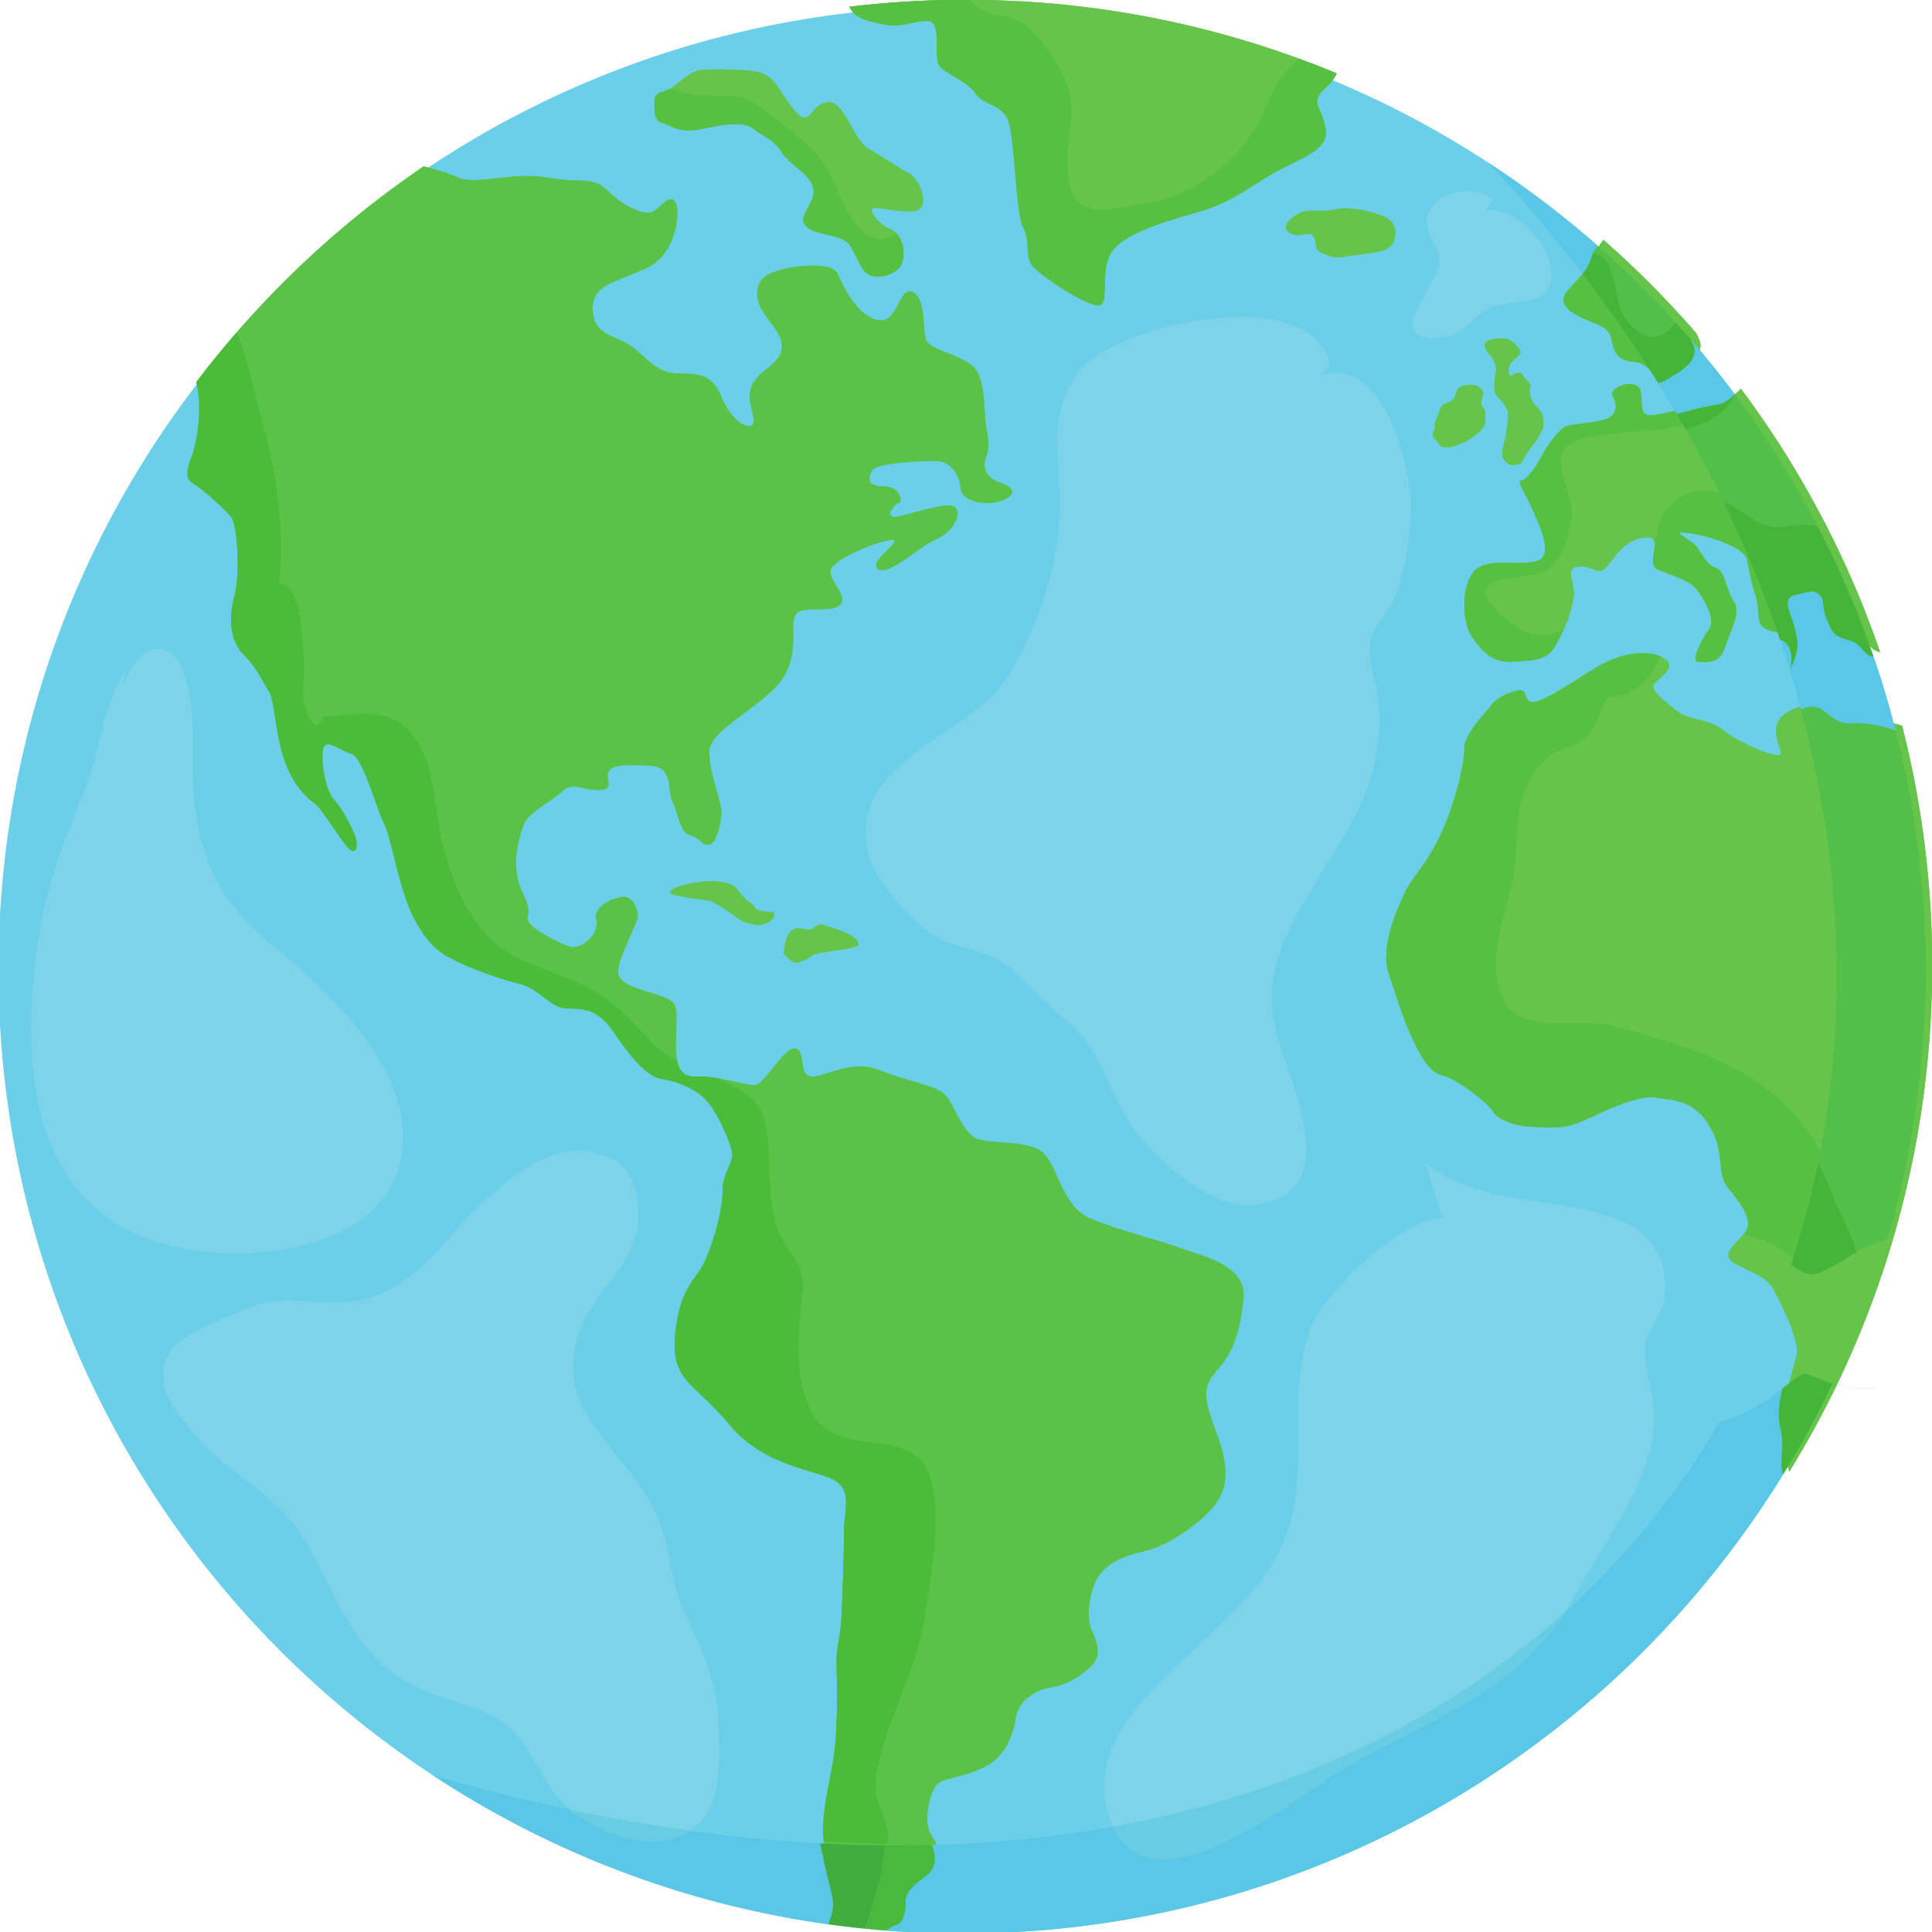 <svg xmlns="http://www.w3.org/2000/svg" width="400" height="400"><defs><clipPath id="a" clipPathUnits="userSpaceOnUse"><path d="M961.871 2402.97c0-843.25 683.589-1526.841 1526.839-1526.841 843.25 0 1526.84 683.591 1526.84 1526.841 0 843.25-683.59 1526.83-1526.84 1526.83-843.25 0-1526.839-683.58-1526.839-1526.83"/></clipPath></defs><path d="M961.871 2429.819c0-828.422 671.573-1499.993 1500-1499.993 828.426 0 1500 671.57 1500 1499.993 0 828.422-671.573 1499.981-1500 1499.981s-1500-671.56-1500-1499.981" style="fill:#6bcfe9;fill-opacity:1;fill-rule:nonzero;stroke:none;stroke-width:.982" transform="matrix(.133 0 0 -.133 -128.25 523.973)"/><path d="M3035.025 3371.248c-29.01 130.75-322.892 64.525-384.913-3.37-56.626-61.99-35.966-138.442-35.829-214.628.167-89.174-34.453-190.225-80.568-266.48-58.533-96.808-261.137-129.532-214.924-285.589 10.03-33.903 60.576-89.272 90.49-111.68 29.218-21.889 60.449-24.09 93.213-36.812 39.13-15.178 56.007-41.91 85.932-69.614 28.333-26.23 54.574-43.491 75.077-76.982 24.963-40.78 39.021-86.236 67.168-125.405 34.208-47.588 122.704-126.162 188.193-116.603 150.654 22.006 41.654 207.79 27.655 287.651-24.296 138.6 117.212 253.228 152.147 379.694 10.807 39.12 15.13 74.467 11.436 116.25-2.466 27.89-18.637 66.302-12.634 94.007 5.256 24.255 30.376 47.352 39.493 71.52 15.739 41.732 21.378 87.857 23.372 131.997 2.849 62.953-43.187 248.905-143.217 208.144l17.91 17.9M3183.577 2128.905c95.845-72.561 208.637-47.893 308.166-91.355 48.758-21.299 69.487-65.41 63.848-118.234-2.515-23.568-27.488-50.516-29.954-73.494-3.075-28.648 7.24-55.595 11.435-83.692 16.907-113.076-72.434-213.47-125.72-312.742-78.614-146.469-227.51-184.89-359.095-265.42-87.966-53.836-301.741-230.817-359.724-76.756-58.356 155.065 161.039 263.808 242.167 381.64 87.25 126.73 24.973 243.275 67.1 376.618 18.538 58.63 144.12 177.965 207.978 178.289l-26.2 85.146M1140.14 2810.043c1.444 34.866 31.074 137.518 83.84 116.897 44.514-17.398 40.682-145.161 40.604-180.911-.276-118.283 30.543-201.504 119.708-274.762 81.698-67.119 194.961-168.426 206.289-283.417 18.165-184.459-216.546-219.246-350.568-189.911-233.148 51.027-244.06 286.806-216.3 478.102 11.78 81.197 39.032 152.982 70.587 229.188 23.893 57.727 31.693 141.468 65.489 189.96l-19.649-85.146" style="fill:#7dd4e8;fill-opacity:1;fill-rule:nonzero;stroke:none;stroke-width:.982" transform="matrix(.133 0 0 -.133 -128.25 523.973)"/><path d="M1926.078 2122.352c-86.326 84.213-216.87-56.99-268.545-116.279-42.746-49.042-90.118-89.999-156.834-93.3-22.046-1.09-39.886-.049-56.028.993-37.145 2.387-65.213 4.784-114.59-18.824-49.297-23.568-118.784-39.522-111.494-106.611 4.43-40.78 67.58-105.246 98.419-129.551 58.07-45.79 93.83-65.596 130.966-132.43 34.464-62.02 57.275-127.321 111.338-176.982 54.996-50.516 109.923-51.233 170.264-79.92 62.157-29.56 68.74-97.887 117.94-142.587 43.285-39.336 127.282-72.306 183.692-41.114 58.209 32.174 52.756 101.464 52.059 159.141-.865 71.687-20.572 114.972-50.772 178.132-24.874 52.019-22.743 99.135-42.244 149.18-42.42 108.87-175.608 167.875-121.496 301.277 18.43 45.427 59.24 79.752 78.77 124.432 21.24 48.6 12.743 146.636-60.742 144.091l39.297-19.648M3288.146 3629.034c-19.54 18.911-69.82 17.516-90.707-6.936-29.944-35.073 5.806-56.42 7.457-87.917 2.053-39.287-97.673-128.824 4.254-120.07 32.459 2.79 46.822 31.515 73.367 45.495 20.287 10.679 71.825 8.311 84.89 22.33 42 45.054-35.858 139.18-90.559 130.141" style="fill:#7dd4e8;fill-opacity:1;fill-rule:nonzero;stroke:none;stroke-width:.982" transform="matrix(.133 0 0 -.133 -128.25 523.973)"/><g clip-path="url(#a)" transform="matrix(.131 0 0 -.131 -125.995 514.76)"><path d="M2021.32 2518.52c-2.46 10.22 45.25 17.51 60.58 18.24 15.32.73 35.76-2.92 41.6-9.12 5.84-6.2 14.59-19.34 24.08-25.18 9.49-5.84 4.38-10.21 18.98-13.13 14.59-2.92 19.7 2.19 18.24-7.3-1.46-9.49-18.24-15.33-25.54-14.6-7.3.73-23.36 4.38-30.65 10.22-7.3 5.84-37.22 27-46.71 28.46-9.49 1.46-59.34 7.29-60.58 12.41M2318.36 2437.51c.45-5.14-16.79-7.3-26.28-8.76-9.48-1.46-42.32-5.84-46.7-9.49-4.38-3.65-21.17-13.13-27.74-10.94-6.56 2.19-16.05 11.35-16.78 14.43-.73 3.08 2.19 22.06 5.84 27.9 3.65 5.83 8.75 12.4 16.78 11.67 8.03-.73 17.52-4.26 23.36.06 5.84 4.32 11.67 7.85 17.51 4.99 5.84-2.86 52.55-13.07 54.01-29.86" style="fill:#65c54b;fill-opacity:1;fill-rule:nonzero;stroke:none"/><path d="M1558.73 3680.63c47.21-6.29 98.43-19.05 127-31.75 14.97-6.65 37.78-3.72 63.86-.79 23.72 2.66 50.14 5.33 75.85.79 53.97-9.52 73.02 3.18 98.42-22.23 25.4-25.4 57.15-38.1 69.85-31.75 12.7 6.35 25.4 28.58 34.93 15.88 9.52-12.7 3.17-82.55-44.45-104.78-47.63-22.22-85.73-25.4-85.73-63.5s25.4-41.27 50.8-53.97c25.4-12.7 41.28-41.28 69.85-47.63 28.58-6.35 63.5 9.53 82.55-38.1 19.05-47.62 57.15-60.32 50.8-31.75-6.35 28.58-15.87 47.63 22.23 76.2 38.1 28.58 22.22 50.8 0 79.38-22.23 28.57-22.23 57.15 3.17 69.85 25.4 12.7 98.43 22.22 107.96 0 9.52-22.23 31.75-66.68 63.5-73.03 15.7-3.14 23.85 9.7 30.66 22.54 6.96 13.12 12.52 26.24 23.31 22.3 22.87-8.37 15.2-60.17 22.87-77.44 7.68-17.27 67.16-23.03 80.59-49.89 13.43-26.87 9.6-64.51 13.43-85.02 3.84-20.52 5.76-35.87 0-49.3-5.75-13.43-1.91-32.62 23.03-40.29 24.95-7.68 23.03-21.11 0-28.79-23.03-7.67-61.4-1.91-63.32 21.11-1.92 23.03-17.27 42.21-38.38 42.21-21.1 0-94.02-1.91-101.69-15.35-7.68-13.43-5.76-24.94 19.18-24.94 24.95 0 30.7-23.68 23.03-26.23-7.68-2.55-19.19-17.9-9.59-21.74 4.31-1.73 22.06 3.54 41.44 8.81 23.7 6.43 49.85 12.87 56.94 6.54 12.91-11.51-4.36-40.3-31.23-51.81-26.86-11.51-72.91-57.56-90.18-46.05-17.27 11.51 44.13 47.97 21.11 46.05-23.03-1.92-92.11-30.53-95.94-47.88-3.84-17.36 30.7-42.3 13.43-55.73-17.27-13.44-65.24 3.83-71-19.19-5.76-23.03 9.59-71-30.7-111.3-40.3-40.29-103.62-69.07-103.62-101.69 0-32.62 19.19-76.76 19.19-94.02 0-17.27-7.67-49.89-19.19-51.81-11.51-1.92-15.35 11.51-30.7 15.35-15.35 3.83-17.27 30.7-26.86 51.81-9.6 21.1 1.92 55.64-36.46 57.56-38.37 1.92-59.48 1.92-65.24-9.59-5.76-11.52 11.51-28.79-15.35-28.79s-42.21 13.44-57.56-1.91c-15.35-15.36-53.73-32.62-61.41-53.73-7.67-21.11-21.1-65.24-1.91-105.54 19.18-40.29 3.83-32.62 9.59-46.05s47.97-34.54 65.24-40.29c17.27-5.76 47.97 19.18 42.21 42.21-5.75 23.03 30.7 36.46 44.14 36.46 13.43 0 23.02-21.11 21.1-32.62-1.92-11.52-28.78-61.4-30.7-82.51-1.92-21.11 21.11-26.87 57.57-38.38 36.45-11.51 34.54-15.35 34.54-46.05 0-30.7-9-86.35 29.08-84.43 19.04.96 39.11-2.88 56.34-6.71 17.23-3.84 31.62-7.68 39.3-6.72 15.35 1.92 46.05 61.4 63.32 57.57 17.27-3.84 3.84-42.22 24.94-44.14 8.35-.76 19.99 3.58 33.87 7.92 21.22 6.64 47.66 13.28 75.51 1.68 46.05-19.19 92.1-23.03 105.53-42.22 13.43-19.19 24.95-55.64 46.05-65.24 21.11-9.59 78.68-1.92 103.62-21.1 24.95-19.19 30.7-86.35 76.75-105.54 46.06-19.19 103.62-32.62 140.08-46.05 36.45-13.43 107.45-26.87 101.69-80.59-5.75-53.73-15.35-82.51-40.29-111.29-24.95-28.79-24.95-40.3 0-107.46 24.94-67.16 5.76-95.94-11.51-115.13-17.27-19.19-63.32-55.64-105.54-65.24-42.21-9.59-59.48-23.02-71-38.37-11.51-15.35-23.02-61.41-11.51-86.35 11.51-24.95 13.43-40.3 1.92-53.73s-38.38-32.62-65.24-36.45c-26.86-3.84-51.81-23.03-55.64-44.14-3.84-21.1-11.52-63.32-51.81-82.51-40.3-19.19-67.16-15.35-76.76-30.7-9.59-15.35-19.18-57.56-5.75-76.75 13.43-19.19 17.27-46.05 0-59.479-17.27-13.442-34.54-24.949-34.54-42.219 0-17.273-3.84-36.461-17.27-38.371-13.43-1.922-65.24-61.41-88.27-57.57-23.02 3.839-28.78 36.461-21.1 51.808 7.67 15.352 15.35 32.621 9.59 55.641-5.75 23.031-9.59 38.379-13.43 57.57-3.84 19.19-7.68 23.02-5.76 53.73 1.92 30.7 9.6 63.32 15.35 95.94 5.76 32.62 7.68 94.02 5.76 140.07s5.76 47.97 7.67 90.19c1.92 42.21 3.84 99.77 3.84 132.39 0 32.62 13.43 63.33-13.43 80.6-26.86 17.26-111.29 21.1-166.94 88.26-55.64 67.16-94.02 69.08-86.34 143.91 7.67 74.84 32.62 84.43 46.05 113.21 13.43 28.78 28.78 80.59 28.78 111.29 0 30.7 17.27 46.06 15.35 61.41-1.92 15.35-23.02 63.32-40.29 82.51-17.27 19.18-46.06 30.7-71 34.53-24.95 3.84-51.81 38.38-76.75 74.84-24.95 36.46-47.97 36.46-72.92 36.46-24.94 0-44.13 30.7-72.91 38.37-28.79 7.68-65.24 19.19-97.86 34.54-32.62 15.35-47.97 26.87-71 69.08-23.03 42.21-36.46 130.48-47.97 151.59-11.51 21.1-32.62 103.61-51.81 109.37-19.19 5.76-40.29 24.94-44.13 7.67-3.84-17.27 1.92-63.32 17.27-80.59 15.35-17.27 26.86-42.21 32.62-55.64 5.75-13.43 3.84-34.54-9.6-21.11-13.43 13.43-42.21 63.32-53.72 71-11.52 7.67-36.46 30.7-49.89 74.83-13.43 44.13-13.43 90.19-23.03 103.62-9.59 13.43-15.35 32.62-38.37 55.64-23.03 23.03-24.95 57.57-15.36 94.03 9.6 36.45 4.48 113.21-5.43 124.72-9.92 11.51-38.52 39.66-61.72 53.73-12.27 7.43-6.41 26.1 0 43.07 6.4 16.97 16.58 67.89 8.1 110.33-8.49 42.43 3.39 93.35-25.46 100.14-28.86 6.79-52.62 8.48-69.59 22.06-16.98 13.58-47.53 35.65-78.08 32.25-30.55-3.39-112.02 3.4-125.598-11.88-13.582-15.28-49.222-22.06-57.711-37.34-8.484-15.28-30.55-28.86-54.312-39.04-23.762-10.18-66.195-28.85-79.774-15.27-13.578 13.57-16.972 44.13-32.25 52.61-15.273 8.49-44.128 1.7-54.312 23.76-10.184 22.07-30.551 15.28-40.734 25.46-10.184 10.19 11.879 27.16 33.945 49.23 22.066 22.06 106.93 52.61 88.262 72.98-11.289 12.32-21.961 8.5-32.008 4.68-6.57-2.5-12.875-5-18.914-2.98-15.274 5.09-40.735 8.48-32.246 23.76 8.484 15.28 42.429 30.55 57.707 30.55 15.273 0 62.8-3.39 91.652 10.19 28.856 13.57 62.801 33.94 84.867 30.55 22.063-3.4 39.035-25.46 59.406-8.49 20.37 16.97 42.43 45.83 76.38 42.43 33.94-3.39 130.69 0 162.94-13.58 32.25-13.57 57.71-32.24 95.05-20.36 37.34 11.88 194.84-5.33 236.13-10.83M3926.23 3535.55c-78.58 92.46-187.22 120.19-221.89 117.88-34.67-2.31-108.64-23.11-131.75-46.23-23.12-23.11-78.59-46.22-85.53-71.65-6.93-25.43-18.49-32.36-32.36-48.54-13.86-16.18-34.67-30.05-11.55-48.54 23.11-18.49 60.09-20.8 64.72-41.61 4.62-20.8 6.93-36.98 36.98-39.29 30.05-2.31 27.74-36.98 57.78-20.8 30.05 16.18 55.48 34.67 43.92 57.78-11.55 23.12-18.49 60.1-25.42 80.9-6.94 20.81-23.12 25.43-4.63 39.3 18.5 13.87 25.43 27.73 46.23 27.73 20.8 0 25.43 18.5 34.67-6.93 9.25-25.43-9.24-41.61-4.62-64.72s-2.31-48.54 20.8-48.54c23.12 0 41.61 11.56 50.85 2.31 9.25-9.24 27.74-13.87 11.56-27.74-16.18-13.86-36.98-13.86-43.92-25.42-6.93-11.56-9.24-38.96-9.24-38.96s-8.06-30.38-43.32-35.01c-35.27-4.62-102.3-30.04-116.17-23.11-13.87 6.93 0 39.29-16.18 46.23-16.18 6.93-41.61-6.94-36.98-16.18 4.62-9.25 9.24-18.56 0-31.24-9.25-12.68-69.27-12.68-77.4-19.61-8.13-6.94-24.3-25.43-31.24-39.3-6.93-13.87-25.42-43.92-34.67-43.92s4.62-18.49 13.87-39.29c9.24-20.8 39.29-78.59 11.55-87.83-12.05-4.02-26.74-3.67-41.57-3.32-19.28.45-38.82.91-53.19-8.24-25.43-16.18-27.74-80.9-9.25-108.64 18.49-27.73 36.98-41.6 64.72-39.29 27.74 2.31 53.16 0 67.03 25.42 13.87 25.43 20.81 39.3 27.74 69.35 6.93 30.05-16.18 53.16 9.25 55.47 9.07.83 15.5-1.3 20.75-3.42 9.45-3.82 15.07-7.64 25.47 5.73 16.18 20.8 30.05 41.61 60.1 43.92 30.05 2.31-2.31-41.61 18.49-50.85 20.8-9.25 50.85-16.18 62.41-32.36 11.56-16.18 30.05-46.23 18.49-62.41-11.56-16.18-30.05-51.35-16.18-51.1 1.82.03 3.71-.02 5.65-.07 12.9-.34 27.92-.67 35.96 23.43 9.24 27.74 25.42 55.48 13.87 71.66-11.56 16.18-13.87 48.54-27.74 53.16-13.87 4.62-20.8 18.49-30.05 32.36-9.24 13.87-48.54 27.74-13.87 23.11 34.67-4.62 87.84-23.11 92.46-41.6 4.62-18.49 4.62-30.05 13.87-57.79 9.24-27.73-4.63-48.54 25.42-55.47 30.05-6.94 34.67-9.25 39.3-25.43 4.62-16.18-4.63-39.29 4.62-16.18 9.25 23.12 6.93 32.36 2.31 53.16-4.62 20.81-23.11 48.54 0 53.17 23.12 4.62 30.05 9.24 39.3 0 9.24-9.25 2.31-18.49 11.55-39.3 9.25-20.8 9.25-25.42 34.67-32.36 25.43-6.93 18.5-25.42 46.23-27.73 8.06-.67 16.51.52 24.44 1.71 19.37 2.92 35.66 5.83 35.66-18.4 0-34.16-9.25-41.1 0-64.21 9.25-23.12 0-43.92-23.11-36.99-23.12 6.94-50.86 16.18-80.9 13.87-14.14-1.08-24.19 6.02-33.51 13.12-10.49 7.99-20.06 15.98-33.53 12.31-25.42-6.94-57.78-14.27-60.09-40.65-2.31-26.38 16.18-42.56 2.31-42.56s-62.41 20.8-85.52 39.29c-23.12 18.49-53.17 16.18-69.35 27.74-16.18 11.56-46.23 34.67-41.6 43.92 4.62 9.24 36.98 25.42 20.8 39.29-16.18 13.87-48.54 13.87-76.28 4.62-27.73-9.24-41.6-20.8-71.65-39.29-30.05-18.49-60.1-36.98-69.34-30.05-9.25 6.93-2.31 20.8-20.81 16.18-18.49-4.62-32.36-13.87-39.29-23.11-6.94-9.25-42.76-46.23-42.18-67.04.57-20.8-10.98-76.27-34.1-129.44-23.11-53.16-48.54-73.96-60.09-99.39-11.56-25.42-39.3-85.52-25.43-127.13 13.87-41.6 23.11-71.65 34.67-97.07 11.56-25.43 27.74-60.1 50.85-64.72 23.12-4.63 73.97-46.23 78.59-55.48 4.62-9.24 23.12-23.11 62.41-25.42 39.29-2.32 55.47-2.32 85.52 11.55 30.05 13.87 82.96 39.3 109.67 34.67 26.71-4.62 61.38-2.29 86.8-47.37 25.43-45.08 6.94-70.51 30.05-98.25 23.12-27.73 36.98-50.85 25.43-67.03-11.56-16.18-41.61-34.67-18.49-48.54 23.11-13.86 50.85-20.8 62.4-41.6 11.56-20.81 41.61-80.9 36.99-104.02-4.63-23.11-25.43-73.96-16.18-110.95 9.24-36.98-6.94-57.78 9.24-83.21 16.18-25.42 43.92-64.72 60.1-83.21 16.18-18.49 55.47-57.78 48.54-80.9-6.93-23.11 0-64.72 20.8-90.14 20.81-25.43 60.25-60.1 79.82-67.03 19.57-6.94 14.95-25.43 31.13-25.43s30.05 25.43 57.79 36.98c27.73 11.56 71.65 23.12 87.83 60.1 16.18 36.98 18.49 55.47 18.49 78.59 0 23.11-30.05 50.85 0 73.96 30.05 23.12 48.54 48.54 57.79 67.04 9.24 18.49 20.8 64.71 20.8 101.7 0 36.98-11.56 57.78 11.56 76.27 23.11 18.5 48.54 27.74 36.98 46.23-11.56 18.5-20.8 30.05-39.29 94.77s-39.3 78.59-32.36 99.39c6.93 20.81 0 46.23 11.55 80.9 11.56 34.67 9.25 46.23 36.99 64.72 27.73 18.49 77.29 60.1 77.29 97.08 0 36.99 12.58 27.74 0 73.97-12.57 46.23-7.95 50.85-28.75 69.34-20.81 18.49-23.12 27.74-39.3 6.94-16.18-20.81-27.74-76.28-50.85-57.79-23.11 18.49-55.47 76.28-71.65 94.77-16.18 18.49 4.62 23.11-27.74 48.54-32.36 25.42-39.29 30.05-64.72 69.34-25.43 39.29-36.98 55.47-36.98 78.59 0 23.11-23.12 48.54-9.25 67.03 13.87 18.49 36.98 0 48.54-25.43 11.56-25.42 60.1-67.03 69.34-94.76 9.25-27.74 53.17-104.02 67.04-115.57 13.86-11.56 11.55-53.17 34.67-46.23 23.11 6.93 36.98 62.4 55.47 71.65 6.88 3.44 16.96 1.76 27.98.08 18.59-2.83 39.86-5.67 52.92 16.1 20.8 34.67 48.54 67.03 34.67 92.46-13.87 25.42-6.93 60.09-20.8 73.96-6.77 6.77-21.23 2.53-37.76-1.7-17.36-4.45-37-8.9-52.39-.61-30.05 16.18-87.83 57.79-85.52 92.46 2.31 34.67 83.21 159.49 62.41 210.34-20.8 50.85-161.8 330.53-217.27 349.02-55.48 18.49-115.58 67.03-108.64 124.82 6.93 57.79-55.48 113.26-55.48 113.26M3056.92 3974.81c-47.79 52.34-186.61 91.03-259.43 88.75-72.82-2.27-175.23-11.38-213.91-15.93-38.69-4.55-93.52-15.93-112.76-13.65-19.23 2.27-76.12-2.28-101.16-29.59-25.03-27.3-77.37-36.41-70.54-70.54 6.82-34.14 29.58-36.41 61.44-43.24 13.81-2.96 28.47-.36 41.39 2.24 16.9 3.39 30.82 6.79 35.98-2.24 9.11-15.93 0-54.62 9.11-65.99 9.1-11.38 45.51-25.04 56.89-43.24 11.38-18.21 43.24-15.93 52.34-45.52 9.1-29.58 11.38-145.64 22.76-166.12 11.37-20.48 2.27-43.24 13.65-59.17s84.2-63.72 104.68-63.72c20.48 0 0 56.89 22.76 86.48 22.75 29.58 88.75 47.79 136.54 61.44 47.79 13.66 75.1 35.66 113.78 58.79 38.69 23.14 93.31 36.9 86.48 72.12-6.83 35.22-18.21 35.22-11.38 51.15s18.21 11.38 31.86 43.23c13.65 31.86 31.86 43.24 13.65 86.48-18.2 43.24-34.13 68.27-34.13 68.27" style="fill:#65c54b;fill-opacity:1;fill-rule:nonzero;stroke:none"/><path d="M3344.95 3393.51c-6.93 3.21-35.28 0-36.42-6.83-1.14-6.83 4.55-14.79 7.97-18.21 3.41-3.41 12.37-18.2 10.16-23.9-2.2-5.68-5.76-33 0-39.83 5.77-6.82 17.15-17.07 18.29-27.31 1.13-10.24-2.28-30.73-4.56-42.1-2.27-11.39-7.96-23.9-1.13-33.01 6.82-9.1 13.65-9.1 20.48-6.83 6.83 2.28 4.88-1.13 10.57 10.25 5.69 11.38 17.88 22.76 22.43 31.86 4.56 9.1 9.11 14.79 7.97 23.9-1.14 9.1 1.14 13.66-7.97 22.76-9.1 9.1-9.1 10.24-12.51 20.48-3.42 10.25 5.69 13.66-4.56 22.77-10.24 9.1-5.69 13.65-15.93 12.51-10.24-1.13-12.52-12.51-13.66 4.55-1.13 17.08 24.05 21.24 17.68 31.71-5.05 8.29-11.68 13.92-18.81 17.23M3304.62 3312.11c-3.67 4.74-5.72 8.27-14.63 8.91-8.91.64-22.92-.64-25.46-8.91-2.55-8.28-5.1-14.22-11.46-17.61-6.37-3.4-12.73-2.76-15.91-13.58-3.19-10.82-8.91-17.82-7.64-25.46 1.27-7.64-8-9.55-.18-19.09 7.82-9.55 8.45-13.37 14.82-13.37 6.36 0 6.83-1.91 21.24 3.18 14.4 5.09 23.95 12.1 29.68 16.55 5.73 4.46 12.6 12.09 13.3 15.91.7 3.82 1.85 19.1 0 22.92-1.85 3.82-6.94 6.78-5.66 12.94 1.27 6.15 5.89 12.46 1.9 17.61M2145.09 3817.93c-17.44 1.62-65.82 3.13-79.92 0-14.11-3.14-29.78-18.81-40.75-26.64-10.97-7.84-28.21-6.27-28.21-20.38 0-14.1-1.57-32.91 12.54-36.04 14.1-3.14 25.02-16.81 61.88-9.19 36.85 7.62 66.63 12.75 82.3 0 15.67-12.75 29.78-14.32 43.88-36.26 14.11-21.94 43.89-32.91 50.15-56.42 6.27-23.51-25.07-42.32-12.53-59.56 12.53-17.24 57.98-12.54 70.52-31.34 12.54-18.81 17.24-43.88 34.48-48.59 17.24-4.7 43.88 4.71 48.58 21.95 4.71 17.24 0 43.88-18.8 51.71-18.81 7.84-34.48 28.21-28.21 32.92 2.54 1.9 14.1-.06 27.57-2.01 19.75-2.87 43.63-5.75 49.22 3.57 9.4 15.67-6.27 48.16-20.37 54.64-14.11 6.48-39.18 25.29-62.69 37.83-23.51 12.54-37.61 73.66-62.69 73.66s-28.21-29.78-42.32-23.51c-14.1 6.27-32.91 42.32-43.88 54.85-10.97 12.54-20.46 16.93-40.75 18.81M3152.73 3585.37c-14.45 8.08-57.34 18.85-79.97 13.2-22.62-5.66-41.48 1.92-56.56-5.64-15.08-7.56-32.05-22.64-15.08-32.07s32.05 7.54 37.71-7.54c5.65-15.09-1.89-18.86 18.85-26.4 20.74-7.54 18.85-3.77 50.91 0 32.05 3.77 50.9 5.66 56.56 22.63 5.66 16.97-.43 29.13-12.42 35.82M2021.32 2518.52c-2.46 10.22 45.25 17.51 60.58 18.24 15.32.73 35.76-2.92 41.6-9.12 5.84-6.2 14.59-19.34 24.08-25.18 9.49-5.84 4.38-10.21 18.98-13.13 14.59-2.92 19.7 2.19 18.24-7.3-1.46-9.49-18.24-15.33-25.54-14.6-7.3.73-23.36 4.38-30.65 10.22-7.3 5.84-37.22 27-46.71 28.46-9.49 1.46-59.34 7.29-60.58 12.41M2318.36 2437.51c.45-5.14-16.79-7.3-26.28-8.76-9.48-1.46-42.32-5.84-46.7-9.49-4.38-3.65-21.17-13.13-27.74-10.94-6.56 2.19-16.05 11.35-16.78 14.43-.73 3.08 2.19 22.06 5.84 27.9 3.65 5.83 8.75 12.4 16.78 11.67 8.03-.73 17.52-4.26 23.36.06 5.84 4.32 11.67 7.85 17.51 4.99 5.84-2.86 52.55-13.07 54.01-29.86" style="fill:#65c54b;fill-opacity:1;fill-rule:nonzero;stroke:none"/><path d="M1558.73 3680.63c47.21-6.29 98.43-19.05 127-31.75 14.97-6.65 37.78-3.72 63.86-.79 23.72 2.66 50.14 5.33 75.85.79 53.97-9.52 73.02 3.18 98.42-22.23 25.4-25.4 57.15-38.1 69.85-31.75 12.7 6.35 25.4 28.58 34.93 15.88 9.52-12.7 3.17-82.55-44.45-104.78-47.63-22.22-85.73-25.4-85.73-63.5s25.4-41.27 50.8-53.97c25.4-12.7 41.28-41.28 69.85-47.63 28.58-6.35 63.5 9.53 82.55-38.1 19.05-47.62 57.15-60.32 50.8-31.75-6.35 28.58-15.87 47.63 22.23 76.2 38.1 28.58 22.22 50.8 0 79.38-22.23 28.57-22.23 57.15 3.17 69.85 25.4 12.7 98.43 22.22 107.96 0 9.52-22.23 31.75-66.68 63.5-73.03 15.7-3.14 23.85 9.7 30.66 22.54 6.96 13.12 12.52 26.24 23.31 22.3 22.87-8.37 15.2-60.17 22.87-77.44 7.68-17.27 67.16-23.03 80.59-49.89 13.43-26.87 9.6-64.51 13.43-85.02 3.84-20.52 5.76-35.87 0-49.3-5.75-13.43-1.91-32.62 23.03-40.29 24.95-7.68 23.03-21.11 0-28.79-23.03-7.67-61.4-1.91-63.32 21.11-1.92 23.03-17.27 42.21-38.38 42.21-21.1 0-94.02-1.91-101.69-15.35-7.68-13.43-5.76-24.94 19.18-24.94 24.95 0 30.7-23.68 23.03-26.23-7.68-2.55-19.19-17.9-9.59-21.74 4.31-1.73 22.06 3.54 41.44 8.81 23.7 6.43 49.85 12.87 56.94 6.54 12.91-11.51-4.36-40.3-31.23-51.81-26.86-11.51-72.91-57.56-90.18-46.05-17.27 11.51 44.13 47.97 21.11 46.05-23.03-1.92-92.11-30.53-95.94-47.88-3.84-17.36 30.7-42.3 13.43-55.73-17.27-13.44-65.24 3.83-71-19.19-5.76-23.03 9.59-71-30.7-111.3-40.3-40.29-103.62-69.07-103.62-101.69 0-32.62 19.19-76.76 19.19-94.02 0-17.27-7.67-49.89-19.19-51.81-11.51-1.92-15.35 11.51-30.7 15.35-15.35 3.83-17.27 30.7-26.86 51.81-9.6 21.1 1.92 55.64-36.46 57.56-38.37 1.92-59.48 1.92-65.24-9.59-5.76-11.52 11.51-28.79-15.35-28.79s-42.21 13.44-57.56-1.91c-15.35-15.36-53.73-32.62-61.41-53.73-7.67-21.11-21.1-65.24-1.91-105.54 19.18-40.29 3.83-32.62 9.59-46.05s47.97-34.54 65.24-40.29c17.27-5.76 47.97 19.18 42.21 42.21-5.75 23.03 30.7 36.46 44.14 36.46 13.43 0 23.02-21.11 21.1-32.62-1.92-11.52-28.78-61.4-30.7-82.51-1.92-21.11 21.11-26.87 57.57-38.38 36.45-11.51 34.54-15.35 34.54-46.05 0-30.7-9-86.35 29.08-84.43 19.04.96 39.11-2.88 56.34-6.71 17.23-3.84 31.62-7.68 39.3-6.72 15.35 1.92 46.05 61.4 63.32 57.57 17.27-3.84 3.84-42.22 24.94-44.14 8.35-.76 19.99 3.58 33.87 7.92 21.22 6.64 47.66 13.28 75.51 1.68 46.05-19.19 92.1-23.03 105.53-42.22 13.43-19.19 24.95-55.64 46.05-65.24 21.11-9.59 78.68-1.92 103.62-21.1 24.95-19.19 30.7-86.35 76.75-105.54 46.06-19.19 103.62-32.62 140.08-46.05 36.45-13.43 107.45-26.87 101.69-80.59-5.75-53.73-15.35-82.51-40.29-111.29-24.95-28.79-24.95-40.3 0-107.46 24.94-67.16 5.76-95.94-11.51-115.13-17.27-19.19-63.32-55.64-105.54-65.24-42.21-9.59-59.48-23.02-71-38.37-11.51-15.35-23.02-61.41-11.51-86.35 11.51-24.95 13.43-40.3 1.92-53.73s-38.38-32.62-65.24-36.45c-26.86-3.84-51.81-23.03-55.64-44.14-3.84-21.1-11.52-63.32-51.81-82.51-40.3-19.19-67.16-15.35-76.76-30.7-9.59-15.35-19.18-57.56-5.75-76.75 13.43-19.19 17.27-46.05 0-59.479-17.27-13.442-34.54-24.949-34.54-42.219 0-17.273-3.84-36.461-17.27-38.371-13.43-1.922-65.24-61.41-88.27-57.57-23.02 3.839-28.78 36.461-21.1 51.808 7.67 15.352 15.35 32.621 9.59 55.641-5.75 23.031-9.59 38.379-13.43 57.57-3.84 19.19-7.68 23.02-5.76 53.73 1.92 30.7 9.6 63.32 15.35 95.94 5.76 32.62 7.68 94.02 5.76 140.07s5.76 47.97 7.67 90.19c1.92 42.21 3.84 99.77 3.84 132.39 0 32.62 13.43 63.33-13.43 80.6-26.86 17.26-111.29 21.1-166.94 88.26-55.64 67.16-94.02 69.08-86.34 143.91 7.67 74.84 32.62 84.43 46.05 113.21 13.43 28.78 28.78 80.59 28.78 111.29 0 30.7 17.27 46.06 15.35 61.41-1.92 15.35-23.02 63.32-40.29 82.51-17.27 19.18-46.06 30.7-71 34.53-24.95 3.84-51.81 38.38-76.75 74.84-24.95 36.46-47.97 36.46-72.92 36.46-24.94 0-44.13 30.7-72.91 38.37-28.79 7.68-65.24 19.19-97.86 34.54-32.62 15.35-47.97 26.87-71 69.08-23.03 42.21-36.46 130.48-47.97 151.59-11.51 21.1-32.62 103.61-51.81 109.37-19.19 5.76-40.29 24.94-44.13 7.67-3.84-17.27 1.92-63.32 17.27-80.59 15.35-17.27 26.86-42.21 32.62-55.64 5.75-13.43 3.84-34.54-9.6-21.11-13.43 13.43-42.21 63.32-53.72 71-11.52 7.67-36.46 30.7-49.89 74.83-13.43 44.13-13.43 90.19-23.03 103.62-9.59 13.43-15.35 32.62-38.37 55.64-23.03 23.03-24.95 57.57-15.36 94.03 9.6 36.45 4.48 113.21-5.43 124.72-9.92 11.51-38.52 39.66-61.72 53.73-12.27 7.43-6.41 26.1 0 43.07 6.4 16.97 16.58 67.89 8.1 110.33-8.49 42.43 3.39 93.35-25.46 100.14-28.86 6.79-52.62 8.48-69.59 22.06-16.98 13.58-47.53 35.65-78.08 32.25-30.55-3.39-112.02 3.4-125.598-11.88-13.582-15.28-49.222-22.06-57.711-37.34-8.484-15.28-30.55-28.86-54.312-39.04-23.762-10.18-66.195-28.85-79.774-15.27-13.578 13.57-16.972 44.13-32.25 52.61-15.273 8.49-44.128 1.7-54.312 23.76-10.184 22.07-30.551 15.28-40.734 25.46-10.184 10.19 11.879 27.16 33.945 49.23 22.066 22.06 106.93 52.61 88.262 72.98-11.289 12.32-21.961 8.5-32.008 4.68-6.57-2.5-12.875-5-18.914-2.98-15.274 5.09-40.735 8.48-32.246 23.76 8.484 15.28 42.429 30.55 57.707 30.55 15.273 0 62.8-3.39 91.652 10.19 28.856 13.57 62.801 33.94 84.867 30.55 22.063-3.4 39.035-25.46 59.406-8.49 20.37 16.97 42.43 45.83 76.38 42.43 33.94-3.39 130.69 0 162.94-13.58 32.25-13.57 57.71-32.24 95.05-20.36 37.34 11.88 194.84-5.33 236.13-10.83" style="fill:#5ac246;fill-opacity:1;fill-rule:nonzero;stroke:none"/><path d="M3926.23 3535.55c-78.58 92.46-187.22 120.19-221.89 117.88-34.67-2.31-108.64-23.11-131.75-46.23-23.12-23.11-78.59-46.22-85.53-71.65-6.93-25.43-18.49-32.36-32.36-48.54-13.86-16.18-34.67-30.05-11.55-48.54 23.11-18.49 60.09-20.8 64.72-41.61 4.62-20.8 6.93-36.98 36.98-39.29 30.05-2.31 27.74-36.98 57.78-20.8 30.05 16.18 55.48 34.67 43.92 57.78-11.55 23.12-18.49 60.1-25.42 80.9-6.94 20.81-23.12 25.43-4.63 39.3 18.5 13.87 25.43 27.73 46.23 27.73 20.8 0 25.43 18.5 34.67-6.93 9.25-25.43-9.24-41.61-4.62-64.72s-2.31-48.54 20.8-48.54c23.12 0 41.61 11.56 50.85 2.31 9.25-9.24 27.74-13.87 11.56-27.74-16.18-13.86-36.98-13.86-43.92-25.42-6.93-11.56-9.24-38.96-9.24-38.96s-8.06-30.38-43.32-35.01c-35.27-4.62-102.3-30.04-116.17-23.11-13.87 6.93 0 39.29-16.18 46.23-16.18 6.93-41.61-6.94-36.98-16.18 4.62-9.25 9.24-18.56 0-31.24-9.25-12.68-69.27-12.68-77.4-19.61-8.13-6.94-24.3-25.43-31.24-39.3-6.93-13.87-25.42-43.92-34.67-43.92s4.62-18.49 13.87-39.29c9.24-20.8 39.29-78.59 11.55-87.83-12.05-4.02-26.74-3.67-41.57-3.32-19.28.45-38.82.91-53.19-8.24-25.43-16.18-27.74-80.9-9.25-108.64 18.49-27.73 36.98-41.6 64.72-39.29 27.74 2.31 53.16 0 67.03 25.42 13.87 25.43 20.81 39.3 27.74 69.35 6.93 30.05-16.18 53.16 9.25 55.47 9.07.83 15.5-1.3 20.75-3.42 9.45-3.82 15.07-7.64 25.47 5.73 16.18 20.8 30.05 41.61 60.1 43.92 30.05 2.31-2.31-41.61 18.49-50.85 20.8-9.25 50.85-16.18 62.41-32.36 11.56-16.18 30.05-46.23 18.49-62.41-11.56-16.18-30.05-51.35-16.18-51.1 1.82.03 3.71-.02 5.65-.07 12.9-.34 27.92-.67 35.96 23.43 9.24 27.74 25.42 55.48 13.87 71.66-11.56 16.18-13.87 48.54-27.74 53.16-13.87 4.62-20.8 18.49-30.05 32.36-9.24 13.87-48.54 27.74-13.87 23.11 34.67-4.62 87.84-23.11 92.46-41.6 4.62-18.49 4.62-30.05 13.87-57.79 9.24-27.73-4.63-48.54 25.42-55.47 30.05-6.94 34.67-9.25 39.3-25.43 4.62-16.18-4.63-39.29 4.62-16.18 9.25 23.12 6.93 32.36 2.31 53.16-4.62 20.81-23.11 48.54 0 53.17 23.12 4.62 30.05 9.24 39.3 0 9.24-9.25 2.31-18.49 11.55-39.3 9.25-20.8 9.25-25.42 34.67-32.36 25.43-6.93 18.5-25.42 46.23-27.73 8.06-.67 16.51.52 24.44 1.71 19.37 2.92 35.66 5.83 35.66-18.4 0-34.16-9.25-41.1 0-64.21 9.25-23.12 0-43.92-23.11-36.99-23.12 6.94-50.86 16.18-80.9 13.87-14.14-1.08-24.19 6.02-33.51 13.12-10.49 7.99-20.06 15.98-33.53 12.31-25.42-6.94-57.78-14.27-60.09-40.65-2.31-26.38 16.18-42.56 2.31-42.56s-62.41 20.8-85.52 39.29c-23.12 18.49-53.17 16.18-69.35 27.74-16.18 11.56-46.23 34.67-41.6 43.92 4.62 9.24 36.98 25.42 20.8 39.29-16.18 13.87-48.54 13.87-76.28 4.62-27.73-9.24-41.6-20.8-71.65-39.29-30.05-18.49-60.1-36.98-69.34-30.05-9.25 6.93-2.31 20.8-20.81 16.18-18.49-4.62-32.36-13.87-39.29-23.11-6.94-9.25-42.76-46.23-42.18-67.04.57-20.8-10.98-76.27-34.1-129.44-23.11-53.16-48.54-73.96-60.09-99.39-11.56-25.42-39.3-85.52-25.43-127.13 13.87-41.6 23.11-71.65 34.67-97.07 11.56-25.43 27.74-60.1 50.85-64.72 23.12-4.63 73.97-46.23 78.59-55.48 4.62-9.24 23.12-23.11 62.41-25.42 39.29-2.32 55.47-2.32 85.52 11.55 30.05 13.87 82.96 39.3 109.67 34.67 26.71-4.62 61.38-2.29 86.8-47.37 25.43-45.08 6.94-70.51 30.05-98.25 23.12-27.73 36.98-50.85 25.43-67.03-11.56-16.18-41.61-34.67-18.49-48.54 23.11-13.86 50.85-20.8 62.4-41.6 11.56-20.81 41.61-80.9 36.99-104.02-4.63-23.11-25.43-73.96-16.18-110.95 9.24-36.98-6.94-57.78 9.24-83.21 16.18-25.42 43.92-64.72 60.1-83.21 16.18-18.49 55.47-57.78 48.54-80.9-6.93-23.11 0-64.72 20.8-90.14 20.81-25.43 60.25-60.1 79.82-67.03 19.57-6.94 14.95-25.43 31.13-25.43s30.05 25.43 57.79 36.98c27.73 11.56 71.65 23.12 87.83 60.1 16.18 36.98 18.49 55.47 18.49 78.59 0 23.11-30.05 50.85 0 73.96 30.05 23.12 48.54 48.54 57.79 67.04 9.24 18.49 20.8 64.71 20.8 101.7 0 36.98-11.56 57.78 11.56 76.27 23.11 18.5 48.54 27.74 36.98 46.23-11.56 18.5-20.8 30.05-39.29 94.77s-39.3 78.59-32.36 99.39c6.93 20.81 0 46.23 11.55 80.9 11.56 34.67 9.25 46.23 36.99 64.72 27.73 18.49 77.29 60.1 77.29 97.08 0 36.99 12.58 27.74 0 73.97-12.57 46.23-7.95 50.85-28.75 69.34-20.81 18.49-23.12 27.74-39.3 6.94-16.18-20.81-27.74-76.28-50.85-57.79-23.11 18.49-55.47 76.28-71.65 94.77-16.18 18.49 4.62 23.11-27.74 48.54-32.36 25.42-39.29 30.05-64.72 69.34-25.43 39.29-36.98 55.47-36.98 78.59 0 23.11-23.12 48.54-9.25 67.03 13.87 18.49 36.98 0 48.54-25.43 11.56-25.42 60.1-67.03 69.34-94.76 9.25-27.74 53.17-104.02 67.04-115.57 13.86-11.56 11.55-53.17 34.67-46.23 23.11 6.93 36.98 62.4 55.47 71.65 6.88 3.44 16.96 1.76 27.98.08 18.59-2.83 39.86-5.67 52.92 16.1 20.8 34.67 48.54 67.03 34.67 92.46-13.87 25.42-6.93 60.09-20.8 73.96-6.77 6.77-21.23 2.53-37.76-1.7-17.36-4.45-37-8.9-52.39-.61-30.05 16.18-87.83 57.79-85.52 92.46 2.31 34.67 83.21 159.49 62.41 210.34-20.8 50.85-161.8 330.53-217.27 349.02-55.48 18.49-115.58 67.03-108.64 124.82 6.93 57.79-55.48 113.26-55.48 113.26M3056.92 3974.81c-47.79 52.34-186.61 91.03-259.43 88.75-72.82-2.27-175.23-11.38-213.91-15.93-38.69-4.55-93.52-15.93-112.76-13.65-19.23 2.27-76.12-2.28-101.16-29.59-25.03-27.3-77.37-36.41-70.54-70.54 6.82-34.14 29.58-36.41 61.44-43.24 13.81-2.96 28.47-.36 41.39 2.24 16.9 3.39 30.82 6.79 35.98-2.24 9.11-15.93 0-54.62 9.11-65.99 9.1-11.38 45.51-25.04 56.89-43.24 11.38-18.21 43.24-15.93 52.34-45.52 9.1-29.58 11.38-145.64 22.76-166.12 11.37-20.48 2.27-43.24 13.65-59.17s84.2-63.72 104.68-63.72c20.48 0 0 56.89 22.76 86.48 22.75 29.58 88.75 47.79 136.54 61.44 47.79 13.66 75.1 35.66 113.78 58.79 38.69 23.14 93.31 36.9 86.48 72.12-6.83 35.22-18.21 35.22-11.38 51.15s18.21 11.38 31.86 43.23c13.65 31.86 31.86 43.24 13.65 86.48-18.2 43.24-34.13 68.27-34.13 68.27" style="fill:#65c54b;fill-opacity:1;fill-rule:nonzero;stroke:none"/><path d="M3344.95 3393.51c-6.93 3.21-35.28 0-36.42-6.83-1.14-6.83 4.55-14.79 7.97-18.21 3.41-3.41 12.37-18.2 10.16-23.9-2.2-5.68-5.76-33 0-39.83 5.77-6.82 17.15-17.07 18.29-27.31 1.13-10.24-2.28-30.73-4.56-42.1-2.27-11.39-7.96-23.9-1.13-33.01 6.82-9.1 13.65-9.1 20.48-6.83 6.83 2.28 4.88-1.13 10.57 10.25 5.69 11.38 17.88 22.76 22.43 31.86 4.56 9.1 9.11 14.79 7.97 23.9-1.14 9.1 1.14 13.66-7.97 22.76-9.1 9.1-9.1 10.24-12.51 20.48-3.42 10.25 5.69 13.66-4.56 22.77-10.24 9.1-5.69 13.65-15.93 12.51-10.24-1.13-12.52-12.51-13.66 4.55-1.13 17.08 24.05 21.24 17.68 31.71-5.05 8.29-11.68 13.92-18.81 17.23M3304.62 3312.11c-3.67 4.74-5.72 8.27-14.63 8.91-8.91.64-22.92-.64-25.46-8.91-2.55-8.28-5.1-14.22-11.46-17.61-6.37-3.4-12.73-2.76-15.91-13.58-3.19-10.82-8.91-17.82-7.64-25.46 1.27-7.64-8-9.55-.18-19.09 7.82-9.55 8.45-13.37 14.82-13.37 6.36 0 6.83-1.91 21.24 3.18 14.4 5.09 23.95 12.1 29.68 16.55 5.73 4.46 12.6 12.09 13.3 15.91.7 3.82 1.85 19.1 0 22.92-1.85 3.82-6.94 6.78-5.66 12.94 1.27 6.15 5.89 12.46 1.9 17.61M2145.09 3817.93c-17.44 1.62-65.82 3.13-79.92 0-14.11-3.14-29.78-18.81-40.75-26.64-10.97-7.84-28.21-6.27-28.21-20.38 0-14.1-1.57-32.91 12.54-36.04 14.1-3.14 25.02-16.81 61.88-9.19 36.85 7.62 66.63 12.75 82.3 0 15.67-12.75 29.78-14.32 43.88-36.26 14.11-21.94 43.89-32.91 50.15-56.42 6.27-23.51-25.07-42.32-12.53-59.56 12.53-17.24 57.98-12.54 70.52-31.34 12.54-18.81 17.24-43.88 34.48-48.59 17.24-4.7 43.88 4.71 48.58 21.95 4.71 17.24 0 43.88-18.8 51.71-18.81 7.84-34.48 28.21-28.21 32.92 2.54 1.9 14.1-.06 27.57-2.01 19.75-2.87 43.63-5.75 49.22 3.57 9.4 15.67-6.27 48.16-20.37 54.64-14.11 6.48-39.18 25.29-62.69 37.83-23.51 12.54-37.61 73.66-62.69 73.66s-28.21-29.78-42.32-23.51c-14.1 6.27-32.91 42.32-43.88 54.85-10.97 12.54-20.46 16.93-40.75 18.81M3152.73 3585.37c-14.45 8.08-57.34 18.85-79.97 13.2-22.62-5.66-41.48 1.92-56.56-5.64-15.08-7.56-32.05-22.64-15.08-32.07s32.05 7.54 37.71-7.54c5.65-15.09-1.89-18.86 18.85-26.4 20.74-7.54 18.85-3.77 50.91 0 32.05 3.77 50.9 5.66 56.56 22.63 5.66 16.97-.43 29.13-12.42 35.82" style="fill:#65c54b;fill-opacity:1;fill-rule:nonzero;stroke:none"/><path d="M2263.74 1018.94c-1 6.14-1.49 13.35-1 24.85-.13-3.07-.19-5.84-.19-8.36 0-6.92.46-11.99 1.19-16.49m19.46 172.22c1.85 30.27 2.18 65.59.95 94.75-.9 21.65.32 33.55 2.08 44.46-1.34-8.38-2.37-17.33-2.37-30.83 0-4.09.1-8.6.31-13.64.48-11.51.72-23.98.72-36.73 0-19.53-.56-39.69-1.69-58.01m10.19 222.48c1.26 34.52 2.28 71.24 2.28 94.86 0 32.6 13.44 63.26-13.45 80.58-1.8 1.16-3.85 2.26-6.14 3.32 2.3-1.06 4.37-2.16 6.17-3.32 13.43-8.64 16.79-20.63 16.79-34.54 0-13.92-3.36-29.75-3.36-46.06 0-23.63-1-60.34-2.29-94.84m-123.64 218.89c-17.77 9.96-35.3 22.97-50.81 40.57 15.51-17.6 33.04-30.6 50.81-40.57m-50.82 40.58c-.04.05-.08.09-.12.14.04-.05.08-.09.12-.14m-8.59 10.12c-7.42 8.6-14.49 16.08-21.16 22.78 6.67-6.7 13.74-14.17 21.16-22.78m-21.17 22.79-.02.02.02-.02m-59.54 121.21c6.62 55.16 23.12 72.69 36.18 91.59-13.05-18.92-29.54-36.46-36.18-91.59m86.04 263.14c2.46 6.04 4.13 11.43 3.46 16.81-1.53 12.06-14.98 44.47-29.04 67.06 14.09-22.56 27.55-54.97 29.06-67.08.1-.81.15-1.62.15-2.43 0-4.58-1.53-9.24-3.63-14.36m-19.92 135.05c-1.18.2-2.37.39-3.56.57 1.19-.18 2.37-.37 3.54-.56.01 0 .02-.01.02-.01m-105.71 6.18c-19.63 12.72-39.87 39.5-58.96 67.41-24.96 36.47-47.98 36.47-72.85 36.47-4.92 0-9.63 1.2-14.22 3.18 4.58-1.97 9.27-3.16 14.18-3.16 24.95 0 47.97 0 72.92-36.46 19.09-27.91 39.31-54.69 58.93-67.44m42.53 19.06c-.2.82-.39 1.65-.57 2.49h.01c.17-.84.36-1.67.56-2.49m-257 125.87c-27.04 7.56-59.14 18.19-88.17 31.89-1.24.58-2.46 1.16-3.65 1.74 1.2-.58 2.42-1.16 3.67-1.75 29.05-13.67 61.14-24.3 88.15-31.88m-135.67 65.18c-7.62 8.93-15.05 20.28-23.5 35.77-23.03 42.18-36.47 130.5-47.98 151.59-8.88 16.26-23.45 69.06-38.44 95.03 15.01-25.95 29.59-78.75 38.47-95.02 11.51-21.11 24.94-109.38 47.97-151.59 8.45-15.49 15.87-26.85 23.48-35.78m-115.02 147.89c.39 1.56.58 3.4.58 5.38 0 1.65-.13 3.39-.39 5.17.57-3.91.53-7.69-.19-10.55m-18.59 6.83c-14.7 18.98-37.3 56.74-47.18 63.3a74.703 74.703 0 0 0-5.23 3.89c1.93-1.55 3.68-2.83 5.2-3.84 9.88-6.59 32.51-44.32 47.21-63.35m14.06 18.16c-4.56 10.26-11.5 24.57-20.27 37.55 8.79-13 15.73-27.29 20.27-37.55m-46.03 89.28c-1.98 10.17-2.97 20.46-2.96 28.96 0 5.27.38 9.85 1.15 13.29.71 3.22 2.03 5.17 3.82 6.18-1.78-1.01-3.08-2.97-3.78-6.18-2.02-8.98-1.43-25.77 1.77-42.25m-66.23 34.45c-12.35 42.95-12.61 86.82-21.92 99.89-1.24 1.73-2.41 3.56-3.56 5.48 1.15-1.91 2.32-3.74 3.55-5.46 9.33-13.06 9.59-56.93 21.93-99.91m93.91 6.28c-4.4 2.17-8.65 4.39-12.49 6.03 3.85-1.64 8.09-3.86 12.49-6.03m-122.42 104.35c-6.81 12.2-14.36 27.43-31.81 44.88-16.61 16.6-22.24 39.24-20.47 64.22-.2-2.86-.3-5.68-.3-8.47-.02-21.6 6.08-41 20.79-55.71 17.46-17.46 24.99-32.71 31.79-44.92m-43.27 221.34c-1.72 20.55-5.1 37.43-9.36 42.35-9.85 11.51-38.49 39.6-61.7 53.69-12.25 7.46-6.35 26.15 0 43.1 6.45 16.94 16.58 67.87 8.11 110.32-.41 2.03-.77 4.07-1.08 6.13l.01.02c.32-2.07.68-4.12 1.09-6.15 2.3-11.52 3.23-23.67 3.23-35.59 0-31.99-6.67-62.37-11.33-74.74-3.68-9.74-7.18-20.05-7.17-28.47.01-6.24 1.94-11.44 7.17-14.6 23.2-14.07 51.8-42.22 61.72-53.73 4.24-4.93 7.6-21.79 9.31-42.33" style="fill:#5ac8cf;fill-opacity:1;fill-rule:nonzero;stroke:none"/><path d="M2365.65 1015.71c-33.56.29-67.34 1.35-101.91 3.23-.73 4.5-1.19 9.57-1.19 16.49 0 2.52.06 5.29.19 8.36.08 1.91.19 3.93.33 6.09 1.93 30.67 9.57 63.36 15.37 95.96 2.1 11.96 3.68 27.79 4.76 45.32 1.13 18.32 1.69 38.48 1.69 58.01 0 12.75-.24 25.22-.72 36.73-.21 5.04-.31 9.55-.31 13.64 0 13.5 1.03 22.45 2.37 30.83 1.98 12.3 4.63 23.35 5.66 45.7.51 11.64 1.02 24.45 1.5 37.57 1.29 34.5 2.29 71.21 2.29 94.84 0 16.31 3.36 32.14 3.36 46.06 0 13.91-3.36 25.9-16.79 34.54-1.8 1.16-3.87 2.26-6.17 3.32-21.81 10.12-64.76 16.82-106.33 40.13-17.77 9.97-35.3 22.97-50.81 40.57l-.01.01c-.04.05-.08.09-.12.14a171.08 171.08 0 0 0-3.46 4.05c-1.69 2.04-3.36 4.01-5.01 5.93-7.42 8.61-14.49 16.08-21.16 22.78-.01 0-.01.01-.01.01l-.02.02c-40.98 41.14-66.56 52.84-60.18 115.2.21 2.04.43 4.04.66 5.99 6.64 55.13 23.13 72.67 36.18 91.59 3.37 4.89 6.52 9.86 9.2 15.6 13.45 28.82 28.83 80.67 28.83 111.34 0 19.92 7.27 33.39 11.83 44.61 2.1 5.12 3.63 9.78 3.63 14.36 0 .81-.05 1.62-.15 2.43-1.51 12.11-14.97 44.52-29.06 67.08-3.77 6.05-7.57 11.39-11.21 15.46-17.31 19.15-46.04 30.66-71 34.53-5.86.89-11.82 3.47-17.84 7.37-19.62 12.75-39.84 39.53-58.93 67.44-24.95 36.46-47.97 36.46-72.92 36.46-4.91 0-9.6 1.19-14.18 3.16-18.7 8.06-35.65 29.09-58.72 35.22-3.15.84-6.4 1.72-9.72 2.65-27.01 7.58-59.1 18.21-88.15 31.88-1.25.59-2.47 1.17-3.67 1.75-18.63 9-31.5 17.1-43.85 31.55-7.61 8.93-15.03 20.29-23.48 35.78-23.03 42.21-36.46 130.48-47.97 151.59-8.88 16.27-23.46 69.07-38.47 95.02-4.45 7.7-8.93 13.05-13.32 14.37-4.87 1.45-9.86 3.76-14.66 6.13-4.4 2.17-8.64 4.39-12.49 6.03-3.58 1.53-6.82 2.55-9.5 2.55-1.38 0-2.62-.27-3.68-.88-1.79-1.01-3.11-2.96-3.82-6.18-.77-3.44-1.15-8.02-1.15-13.29-.01-8.5.98-18.79 2.96-28.96 2.93-15.15 8.08-30.04 15.45-38.34 3.66-4.12 7.11-8.67 10.31-13.39 8.77-12.98 15.71-27.29 20.27-37.55.74-1.68 1.41-3.24 2.02-4.68 1.31-3.03 2.22-6.44 2.7-9.76.26-1.78.39-3.52.39-5.17 0-1.98-.19-3.82-.58-5.38-.76-3.07-2.3-5.09-4.69-5.09-1.91 0-4.36 1.28-7.4 4.31-1.89 1.89-4.09 4.49-6.5 7.61-14.7 19.03-37.33 56.76-47.21 63.35-1.52 1.01-3.27 2.29-5.2 3.84-12.69 10.31-33.02 32.71-44.69 70.98-.38 1.24-.74 2.48-1.1 3.72-12.34 42.98-12.6 86.85-21.93 99.91-1.23 1.72-2.4 3.55-3.55 5.46-1.02 1.68-2.01 3.44-3.03 5.26-6.8 12.21-14.33 27.46-31.79 44.92-14.71 14.71-20.81 34.11-20.79 55.71 0 2.79.1 5.61.3 8.47.69 9.65 2.48 19.66 5.18 29.81 5.48 20.87 6.14 54.94 3.83 82.43-1.71 20.54-5.07 37.4-9.31 42.33-9.92 11.51-38.52 39.66-61.72 53.73-5.23 3.16-7.16 8.36-7.17 14.6-.01 8.42 3.49 18.73 7.17 28.47 4.66 12.37 11.33 42.75 11.33 74.74 0 11.92-.93 24.07-3.23 35.59-.41 2.03-.77 4.08-1.09 6.15 20.44 26.9 41.72 53.07 63.86 78.52 17.6-42.85 27.2-93.27 38.51-134.85 23.94-88.05 37.75-172.68 28.09-263.94 1.31.28 2.58.42 3.81.42 32.45 0 33.39-95.61 35.97-121.43 2.12-21.55-4.7-45.95-.09-67.04 2.12-9.89 11.09-33.32 20.27-33.32 3.56 0 7.15 3.51 10.39 12.69 22.57 1.31 44.2 4.34 64.37 4.34 32.33 0 60.9-7.79 83.53-43.02 24.31-38.03 26.62-87.85 33.98-131.14 11.98-69.8 44.94-164.01 108.67-202.14 38.5-23.02 87.03-36.01 127.46-56.08 39.23-19.43 69.89-55.16 101.21-86.94 12.7-12.89 25.87-21.64 39.68-28.82.18-.84.37-1.67.57-2.49 3.32-13.27 10.6-22.7 25.62-22.7.59 0 1.19.02 1.81.05 2.09.11 4.19.17 6.3.17 8.61 0 17.37-.89 25.89-2.19 1.19-.18 2.38-.37 3.56-.57 3.13-1.47 6.34-3.03 9.56-4.69 25.05-12.8 49.64-24.22 60.51-49.08 13.53-31.22 10.4-85.56 13.35-119.91 3.78-44.29 7.18-67.78 32.6-102.13 26.06-35.17 18.79-56.17 14.83-99.45-5.62-61.61-7.74-159.51 56.17-187.6 56.18-24.77 131.79 1.2 150.67-72.75 16.66-65.01-.37-151.67-9.95-215.95-13.17-88.41-64.83-167.89-77.27-254.64-4.97-34.71 9.95-45.95 16.95-76.06 1.96-8.37 2.66-17.74 2.48-27.45" style="fill:#4abc39;fill-opacity:1;fill-rule:nonzero;stroke:none"/><path d="M3789.75 1603.48c0 .01 0 .02-.01.02l.01.01c0-.01 0-.02.01-.03h-.01" style="fill:#5ac8cf;fill-opacity:1;fill-rule:nonzero;stroke:none"/><path d="M3789.76 1603.48c-.01.01-.01.02-.01.03 28.58 46.42 54.76 94.51 78.34 144.05.01 0 .02 0 .03-.01a1526.281 1526.281 0 0 0-78.36-144.07" style="fill:#55c042;fill-opacity:1;fill-rule:nonzero;stroke:none"/><path d="M3717.15 1978.02c-.01.01-.01.01-.02.01 1.23 1.44 2.38 2.87 3.38 4.28 1.38 1.92 2.4 3.93 3.08 6.04-.68-2.12-1.69-4.15-3.07-6.08-1-1.4-2.14-2.81-3.37-4.25m-258.11 178.12c3.04 1.21 6.2 2.58 9.53 4.11 11.68 5.39 26.81 12.53 42.51 18.96-15.7-6.44-30.83-13.58-42.53-18.98-3.33-1.53-6.48-2.89-9.51-4.09m-114.23.08c-11.48 4.43-18.66 10.04-22.33 14.96 3.68-4.9 10.85-10.52 22.33-14.96m-93.74 70.39c-3.28 1.41-6.32 2.43-8.98 2.96-4.65.93-9.02 3.08-13.13 6.12 4.09-3.03 8.45-5.17 13.09-6.09 2.68-.54 5.72-1.57 9.02-2.99m-46.44 40.2c-5.08 9.22-9.53 18.89-13.46 27.5-11.27 24.89-20.42 54.18-33.76 94.45 13.38-40.24 22.48-69.56 33.79-94.44 3.92-8.62 8.36-18.3 13.43-27.51m-50.16 132.24c-8.57 41.04 16.58 95.61 27.49 119.51 7.44 16.43 20.74 30.95 35.46 53.52-14.71-22.59-27.99-37.11-35.46-53.56-9.35-20.56-29.27-63.78-29.23-101.57.01-6.15.55-12.16 1.74-17.9m229.33 420.78c-2.2 0-4.01.47-5.37 1.49-.3.22-.59.46-.85.7.25-.23.52-.45.81-.66 1.38-1.04 3.21-1.52 5.43-1.52 2.23 0 4.84.48 7.78 1.36-2.95-.89-5.57-1.37-7.8-1.37m35.3 14.33c9.07 5.15 18.85 11.18 28.63 17.22 30.12 18.51 43.93 30.02 71.65 39.32 10.31 3.42 21.23 5.56 31.71 6.2-10.48-.66-21.39-2.81-31.67-6.24-27.73-9.24-41.6-20.8-71.65-39.29-9.8-6.03-19.59-12.06-28.67-17.21m-47.89.15c-1.16 2.25-2.88 3.87-6.42 4.09 3.55-.2 5.26-1.83 6.42-4.09" style="fill:#5ac8cf;fill-opacity:1;fill-rule:nonzero;stroke:none"/><path d="M3802.25 1936.16c-19.53 14.68-44.78 35.41-85.1 41.86 1.23 1.44 2.37 2.85 3.37 4.25 1.38 1.93 2.39 3.96 3.07 6.08 5.08 15.64-8.14 36.5-28.5 61-23.11 27.72-4.6 53.14-30.02 98.17-25.42 45.12-60.14 42.82-86.84 47.43-2.17.37-4.52.55-7.01.55-16.24 0-38.72-7.49-60.14-16.29-15.7-6.43-30.83-13.57-42.51-18.96-3.33-1.53-6.49-2.9-9.53-4.11-16.44-6.54-29.38-8.56-46.75-8.56-8.4 0-17.83.47-29.21 1.14-16.07.94-28.67 3.8-38.27 7.5-11.48 4.44-18.65 10.06-22.33 14.96-.76 1.02-1.37 2.01-1.83 2.95-4.08 8.15-44.35 41.68-69.58 52.48-3.3 1.42-6.34 2.45-9.02 2.99-4.64.92-9 3.06-13.09 6.09-9.4 6.96-17.44 18.62-24.33 31.12-5.07 9.21-9.51 18.89-13.43 27.51-11.31 24.88-20.41 54.2-33.79 94.44-.29.87-.58 1.74-.87 2.62a69.81 69.81 0 0 0-2.07 7.67c-1.19 5.74-1.73 11.75-1.74 17.9-.04 37.79 19.88 81.01 29.23 101.57 7.47 16.45 20.75 30.97 35.46 53.56 8.04 12.33 16.51 27.07 24.67 45.84 23.12 53.14 34.63 108.67 34.08 129.39-.56 20.82 35.27 57.84 42.17 67.05 6.91 9.3 20.82 18.51 39.33 23.11 2.57.66 4.65.95 6.35.95.26 0 .52-.01.77-.02 3.54-.22 5.26-1.84 6.42-4.09 1.84-3.56 2.29-8.68 6.37-12.29.26-.24.55-.48.85-.7 1.36-1.02 3.17-1.49 5.37-1.49 2.23 0 4.85.48 7.8 1.37 7.47 2.22 17 7 27.5 12.96 9.08 5.15 18.87 11.18 28.67 17.21 30.05 18.49 43.92 30.05 71.65 39.29 10.28 3.43 21.19 5.58 31.67 6.24 2.16.13 4.3.19 6.42.19 10.83 0 20.93-1.73 29.1-5.47-13.03-29.59-40.54-63.61-79.34-63.61-1.54 0-3.08.05-4.65.16-8.75-16.58-19.52-48.81-32.14-61.7-19.43-19.71-49.18-17.96-69.62-40.52-50.65-56.09-36.65-102.59-45.77-169.73-8.57-63.17-49.09-144.31-16.49-209.05 16.13-31.98 55.99-35.07 96.55-35.07 4.85 0 9.71.04 14.54.09 4.83.04 9.63.08 14.37.08 18.98 0 36.85-.71 51.08-4.97 73.31-21.83 146.15-38.96 211.35-79.66 56.33-35.21 91.39-76.44 118.93-130.1-11.23-54.98-25.65-108.88-43.17-161.38" style="fill:#55c042;fill-opacity:1;fill-rule:nonzero;stroke:none"/><path d="M2697.37 3446.84c-4.13 0-10.41 1.96-17.88 5.2 7.46-3.24 13.73-5.19 17.87-5.19 3.7 0 6.06 1.86 7.59 5.08-1.52-3.23-3.88-5.09-7.58-5.09m-88.82 48.93c-7.57 5.95-13.3 11.19-15.89 14.8-9.82 13.81-4.34 32.75-10.09 50.92 5.78-18.15.24-37.1 10.11-50.92 2.58-3.61 8.31-8.85 15.87-14.8m101.37 12.03c1.62 9.32 4.6 18.25 10.2 25.53 22.75 29.58 88.75 47.79 136.54 61.44 13.16 3.76 24.76 8.15 35.48 13.03-10.7-4.88-22.3-9.28-35.45-13.06-47.8-13.63-113.83-31.86-136.57-61.42-5.6-7.27-8.58-16.2-10.2-25.52m-135.58 77.62c-2.76 14.07-4.89 34.56-6.84 56.14 1.96-21.57 4.08-42.06 6.84-56.14m473.16 169.98c-2.36 5.22-4.07 8.69-4.07 12.79.01 2.48.63 5.18 2.11 8.64 3.39 7.9 7.89 10.76 13.24 15.52-5.34-4.77-9.83-7.64-13.21-15.54-3.92-9.17-1.84-13.06 1.93-21.41m-538.16 19.77c-2.1 1.81-3.96 3.85-5.45 6.24-2.79 4.46-7.09 8.66-12.13 12.62 5.05-3.97 9.37-8.17 12.17-12.65 1.49-2.38 3.32-4.41 5.41-6.21m562.76 34.01c.74 1.33 1.49 2.75 2.25 4.28l.01-.01c-.76-1.52-1.52-2.94-2.26-4.27m-766.03 106.04c-.7 1.11-1.37 2.29-2 3.53l.01.01c.63-1.25 1.29-2.43 1.99-3.54" style="fill:#5ac8cf;fill-opacity:1;fill-rule:nonzero;stroke:none"/><path d="M2697.36 3446.85c-4.14 0-10.41 1.95-17.87 5.19-21.13 9.19-51.86 28.71-70.94 43.73-7.56 5.95-13.29 11.19-15.87 14.8-9.87 13.82-4.33 32.77-10.11 50.92-.89 2.79-2.03 5.56-3.54 8.29-1.76 3.16-3.3 8.6-4.69 15.64-2.76 14.08-4.88 34.57-6.84 56.14-3.41 37.56-6.32 78.39-11.21 94.27-7.92 25.76-33.01 27.4-46.95 39.34-2.09 1.8-3.92 3.83-5.41 6.21-2.8 4.48-7.12 8.68-12.17 12.65-15.45 12.13-37.82 22.03-44.7 30.57-9.11 11.42 0 50.1-9.11 66.03-2.47 4.31-6.93 5.79-12.76 5.79-6.38 0-14.4-1.77-23.23-3.55-8.83-1.77-18.48-3.55-28.11-3.55-4.45 0-8.9.38-13.26 1.31-24.69 5.28-43.9 7.85-54.52 24.59-.7 1.11-1.36 2.29-1.99 3.54 60.52 7.29 122.15 11.04 184.63 11.04 2.01 0 4.07 0 6.07-.01 2.68-3.38 6.26-6.94 11.04-10.89 21.36-17.59 47.89-11.51 69.25-24.22 30.94-18.51 62.53-69.25 73.58-102.4 13.82-41.54-.27-76.35 0-118.34.46-60.26 20.67-75.37 53.91-75.37 20.05 0 44.84 5.49 72.9 9.89 66.49 10.41 131.05 57.65 168.07 114.47 21.64 33.34 24.13 63.09 52.12 94.21a518.34 518.34 0 0 0 18.83 19.73c20.14-7.39 40.14-15.21 59.87-23.41-.76-1.53-1.51-2.95-2.25-4.28-4.85-8.61-9.32-13.25-13.32-16.83-5.35-4.76-9.85-7.62-13.24-15.52-1.48-3.46-2.1-6.16-2.11-8.64 0-4.1 1.71-7.57 4.07-12.79 2.79-6.16 6.5-14.76 9.4-29.7 6.81-35.28-47.8-49-86.48-72.11-28.04-16.76-50.07-32.93-78.28-45.79-10.72-4.88-22.32-9.27-35.48-13.03-47.79-13.65-113.79-31.86-136.54-61.44-5.6-7.28-8.58-16.21-10.2-25.53-3.78-21.74-.16-45.65-4.97-55.87-1.53-3.22-3.89-5.08-7.59-5.08" style="fill:#55c042;fill-opacity:1;fill-rule:nonzero;stroke:none"/><path d="M3658.69 2883.35c11.16.27 22.75 3.35 29.47 23.49 6.14 18.43 15.34 36.85 17.44 51.88-2.09-15.04-11.3-33.49-17.42-51.9-6.76-20.15-18.33-23.22-29.49-23.47m-16.64 2.93c-1.96 5.24 2.64 17.13 8.69 28.62-5.09-9.7-9.15-19.67-9.14-25.7.01-1.12.15-2.1.45-2.92m142.78 39.82c-5.32 1.99-12.56 3.8-22.7 6.13-4.32 1.01-7.73 2.3-10.43 3.86 2.7-1.54 6.11-2.83 10.42-3.82 10.14-2.34 17.38-4.15 22.7-6.15l.01-.02m-118.68 25.06c-1.8 14.93-12.66 32.62-20.8 44.26 8.17-11.63 19.04-29.34 20.8-44.26m-23.77 48.18c-6.96 7.96-18.54 13.57-30.83 18.46 12.3-4.89 23.89-10.5 30.83-18.46m90.45.86c-5.54 19.25-6.17 29.83-10.02 45.31-1.86 7.49-11.69 14.99-25.03 21.56 13.35-6.57 23.18-14.05 25.05-21.54 3.86-15.46 4.5-26.07 10-45.33m-40.73.21c-4.83 14.1-8.98 28.3-17.81 31.25-7.8 2.6-13.4 8.12-18.46 14.92 5.07-6.8 10.68-12.3 18.45-14.89 8.85-2.99 13-17.18 17.82-31.28m-115.4 33.21c-6.18 9.43 1.81 27.96-.13 38.59.01.03.02.06.03.08.23-1.22.32-2.54.32-3.94 0-7.3-2.59-16.74-2.6-24.68 0-3.83.6-7.32 2.38-10.05M3647.16 3059.55c-.96 1.48-1.92 2.98-2.92 4.47-3.75 5.62-12.44 11.25-19.14 15.64 6.69-4.38 15.39-10.01 19.16-15.64.99-1.5 1.95-2.99 2.9-4.47m-8.68 26.31c-2.8.5-5.52.93-8.13 1.27-4.63.62-7.95.9-10.19.9-1.78 0-2.88-.18-3.43-.52.54.35 1.64.53 3.44.53 2.24 0 5.55-.29 10.2-.91 2.61-.34 5.32-.77 8.11-1.27" style="fill:#5ac8cf;fill-opacity:1;fill-rule:nonzero;stroke:none"/><path d="M3657.03 2883.34c-1.65 0-3.29.04-4.89.09-1.6.05-3.17.09-4.69.09h-1.05c-2.31 0-3.7 1-4.35 2.76-.3.82-.44 1.8-.45 2.92-.01 6.03 4.05 16 9.14 25.7 3.85 7.31 8.3 14.46 12.03 19.63 3.29 4.64 4.12 10.39 3.38 16.63-1.76 14.92-12.63 32.63-20.8 44.26-.37.53-.74 1.05-1.09 1.55-.58.81-1.21 1.6-1.88 2.37-6.94 7.96-18.53 13.57-30.83 18.46-10.15 4.04-20.79 7.59-29.73 11.59-2.31 1.02-3.96 2.46-5.12 4.23-1.78 2.73-2.38 6.22-2.38 10.05.01 7.94 2.6 17.38 2.6 24.68 0 1.4-.09 2.72-.32 3.94 8.89 21.79 3.49 37.06 24.37 57.66 17.44 17.26 35.65 24.31 54.31 24.31 13.15 0 26.53-3.49 40.01-9.39 35.1-72.59 64.87-145.57 89.53-218.75-5.32 2-12.56 3.81-22.7 6.15-4.31.99-7.72 2.28-10.42 3.82-16.09 9.28-7.1 27.94-14.98 51.67-1.53 4.55-2.8 8.66-3.89 12.44-5.5 19.26-6.14 29.87-10 45.33-1.87 7.49-11.7 14.97-25.05 21.54-17.11 8.44-40.01 15.35-59.3 18.79-2.79.5-5.5.93-8.11 1.27-4.65.62-7.96.91-10.2.91-1.8 0-2.9-.18-3.44-.53-1.79-1.13 2.53-4.02 8.37-7.85 6.7-4.39 15.39-10.02 19.14-15.64 1-1.49 1.96-2.99 2.92-4.47 2.91-4.54 5.69-8.97 8.66-12.96.01 0 .01-.01.01-.01 5.06-6.8 10.66-12.32 18.46-14.92 8.83-2.95 12.98-17.15 17.81-31.25 2.75-8.04 5.72-16.06 9.9-21.95 3.89-5.41 4.65-12.14 3.6-19.74-2.1-15.03-11.3-33.45-17.44-51.88-6.72-20.14-18.31-23.22-29.47-23.49-.55-.01-1.11-.01-1.66-.01m276.26 15.29c-.01.01-.03.01-.04.01a1517.167 1517.167 0 0 1-88.6 206.8c.02 0 .05-.01.07-.01 34.37-66.23 64.06-135.33 88.57-206.8" style="fill:#55c042;fill-opacity:1;fill-rule:nonzero;stroke:none"/><path d="M3347.17 2883.45c-16.36 0-29.44 6.14-41.41 17.84 11.98-11.69 25.05-17.81 41.41-17.81 1.9 0 3.84.08 5.83.25 27.74 2.31 53.16 0 67.03 25.42 5.55 10.18 9.99 18.5 13.76 26.74.01.01.03.02.04.03-3.78-8.29-8.29-16.67-13.82-26.8-13.81-25.42-39.23-23.12-67.04-25.42-1.98-.16-3.91-.25-5.8-.25m-61.81 134.01c3.2 6.15 7.26 11.1 12.17 14.23 8.96 5.68 19.92 7.64 31.58 8.21-11.66-.57-22.62-2.54-31.58-8.24-4.92-3.13-8.96-8.06-12.17-14.2m77.86 22.24c-4.12 0-8.3.1-12.5.2-.58.01-1.16.02-1.75.04.59-.02 1.17-.03 1.76-.04 4.19-.1 8.38-.2 12.49-.2m-34.1.2h.01-.01m67.85 5.69c7.14 5.28 7.94 15.72 5.68 27.77.72-3.82 1.13-7.48 1.13-10.86-.01-7.3-1.93-13.31-6.81-16.91m-32.85 123.46c.42.87 1.3 1.33 2.76 1.33 9.21 0 27.72 30.02 34.62 43.84.99 1.95 2.15 4 3.45 6.09a74.775 74.775 0 0 1-3.41-6.05c-6.93-13.87-25.42-43.92-34.67-43.92-1.44 0-2.32-.45-2.75-1.29m52 66.73a199.993 199.993 0 0 1 0 0m154.26 37.39a30.684 30.684 0 0 0-.04 0c11.09 0 30.45 5 50.94 10.53v-.01c-20.47-5.52-39.82-10.52-50.9-10.52m-60.11.13c9.08 12.64 4.49 21.9-.1 31.08a5.23 5.23 0 0 0-.51 3c-.02-.22-.04-.43-.03-.65 0-.8.17-1.57.55-2.32 2.67-5.35 5.34-10.72 5.34-16.74-.01-4.37-1.42-9.08-5.25-14.37m44.96 35.2c-.97 5.44-3.11 9.96-8.07 12.09-.9.38-1.83.7-2.77.96.96-.26 1.89-.58 2.8-.97 4.95-2.11 7.07-6.63 8.04-12.08" style="fill:#5ac8cf;fill-opacity:1;fill-rule:nonzero;stroke:none"/><path d="M3347.17 2883.48c-16.36 0-29.43 6.12-41.41 17.81-6 5.87-11.73 13.14-17.44 21.73-14.93 22.36-16.32 68.81-2.96 94.44 3.21 6.14 7.25 11.07 12.17 14.2 8.96 5.7 19.92 7.67 31.58 8.24h.02c2.97.14 5.99.19 9.03.19 3.58 0 7.2-.07 10.81-.15.59-.02 1.17-.03 1.75-.04 4.2-.1 8.38-.2 12.5-.2 3.2 0 6.35.06 9.44.22 6.99.38 13.64 1.29 19.63 3.28 1.8.6 3.35 1.41 4.68 2.39 4.88 3.6 6.8 9.61 6.81 16.91 0 3.38-.41 7.04-1.13 10.86-3.83 20.43-16.45 45.45-21.87 57.7-7.83 17.52-18.85 33.4-16.66 37.99.43.84 1.31 1.29 2.75 1.29 9.25 0 27.74 30.05 34.67 43.92.97 1.94 2.12 3.98 3.41 6.05 3.16 5.1 7.11 10.48 11.17 15.47 2.28 2.8 4.59 5.49 6.81 7.94 3.74 4.12 7.23 7.58 9.88 9.82 8.11 6.91 68.15 6.91 77.36 19.62.04.04.07.09.1.14 3.83 5.29 5.24 10 5.25 14.37 0 6.02-2.67 11.39-5.34 16.74a5.04 5.04 0 0 0-.55 2.32c-.01.22.01.43.03.65.85 7.06 14.71 15.07 27.66 15.07 2.42 0 4.8-.28 7.07-.9.94-.26 1.87-.58 2.77-.96 4.96-2.13 7.1-6.65 8.07-12.09 2.2-12.31-1.5-29.36 8.08-34.15 1.18-.58 2.75-.94 4.65-1.09.76-.06 1.56-.09 2.42-.09 11.08 0 30.43 5 50.9 10.52 4.66-7.98 9.18-15.83 13.71-23.83-37.93-9.81-80.62-11.81-108.52-14.51-22.93-2.31-79.66-4.52-94.21-28.46-14.27-23.39 18.23-76.16 13.45-107.2-4.79-30.76-13.17-64.09-40.52-81.5-20.63-13.17-89.61-7.18-95.23-31.86-4.42-19.71 46.23-58.3 61.43-65.29 8.31-3.75 17.27-5.61 26.29-5.61 12.45 0 25.01 3.53 36.11 10.46-3.77-8.24-8.21-16.56-13.76-26.74-13.87-25.42-39.29-23.11-67.03-25.42-1.99-.17-3.93-.25-5.83-.25" style="fill:#55c042;fill-opacity:1;fill-rule:nonzero;stroke:none"/><path d="M3520.39 3366.22c-7.79 7.13-9.73 18.01-12.52 30.62-4.61 20.81-41.63 23.11-64.74 41.62-11.75 9.4-12.15 17.6-7.88 25.51-1.54-2.86-2.47-5.76-2.47-8.74-.01-5.26 2.87-10.77 10.37-16.76 23.11-18.49 60.09-20.8 64.72-41.61 2.79-12.59 4.75-23.49 12.52-30.64" style="fill:#5ac8cf;fill-opacity:1;fill-rule:nonzero;stroke:none"/><path d="M3588.69 3332.5c-16.36 0-19.42 23.23-43.8 25.1-11.88.91-19.43 3.97-24.5 8.62-7.77 7.15-9.73 18.05-12.52 30.64-4.63 20.81-41.61 23.12-64.72 41.61-7.5 5.99-10.38 11.5-10.37 16.76 0 2.98.93 5.88 2.47 8.74 4.13 7.66 12.64 15.05 19.48 23.02 6.27 7.36 12.09 12.8 17.22 18.93 43.54-56.93 83.48-114.79 119.77-173.17-1.06-.17-2.07-.25-3.03-.25m54.35 69.76c-7.9 9.12-15.87 18.1-23.98 27.02.02.02.03.05.05.07 8.05-8.86 15.99-17.8 23.83-26.86.03-.07.07-.15.1-.23" style="fill:#55c042;fill-opacity:1;fill-rule:nonzero;stroke:none"/><path d="M2328.1 3500.92c-8.9 9.98-13.88 27.27-23.13 41.14-1.19 1.79-2.67 3.37-4.39 4.77 1.71-1.39 3.19-2.96 4.37-4.73 9.26-13.89 14.24-31.19 23.15-41.18m51.14 1.74c4.25 3.52 7.42 7.83 8.77 12.8 1.12 4.07 1.7 8.67 1.7 13.42 0 10.55-2.9 21.85-9.37 29.83.02.01.03.02.05.02 9.39-11.6 11.24-30.2 7.64-43.28-1.35-4.96-4.53-9.28-8.79-12.79m-147.71 81.41c1.44 14.37 20.42 30.13 15.42 48.89-1.92 7.22-6.04 13.26-11.24 18.79 5.21-5.53 9.33-11.55 11.25-18.75.58-2.16.84-4.28.84-6.36.04-16.02-14.98-29.84-16.27-42.57m-40.29 113.02c-11.16 13.46-22.4 16.89-34.52 25.68 12.14-8.77 23.4-12.2 34.52-25.68m-189.61 41.79c-6.41 7.01-5.45 20.97-5.45 32.03 0 12.7 13.97 12.71 24.83 18.31-10.8-5.61-24.8-5.59-24.8-18.31 0-2.56-.05-5.28-.05-8.03 0-9.12.56-18.6 5.47-24" style="fill:#5ac8cf;fill-opacity:1;fill-rule:nonzero;stroke:none"/><path d="M2349.05 3492.33c-3.39 0-6.66.39-9.64 1.2-4.5 1.23-8.15 3.85-11.31 7.39-8.91 9.99-13.89 27.29-23.15 41.18-1.18 1.77-2.66 3.34-4.37 4.73-16.46 13.42-54.82 11.05-66.15 26.64-2.52 3.46-3.27 6.99-2.9 10.6 1.29 12.73 16.31 26.55 16.27 42.57 0 2.08-.26 4.2-.84 6.36-1.92 7.2-6.04 13.22-11.25 18.75-11.78 12.53-29.09 22.46-38.86 37.66-1.87 2.89-3.74 5.43-5.61 7.68-11.12 13.48-22.38 16.91-34.52 25.68-1.26.91-2.52 1.88-3.8 2.93-6.89 5.59-16.52 7.74-28.29 7.74-14.96 0-33.37-3.47-54.04-7.74-7.83-1.63-14.49-2.29-20.26-2.29-21.35 0-30.46 9.03-41.62 11.49-3.03.68-5.33 2.07-7.08 3.98-4.91 5.4-5.47 14.88-5.47 24 0 2.75.05 5.47.05 8.03 0 12.72 14 12.7 24.8 18.31.01 0 .03.01.04.02 32.14-13.91 99.18-10.59 109.31-12.99 30.39-7.27 76.99-51.38 100.84-69.71 42.18-32.23 46.88-71.28 71.56-113.27 17.89-30.4 32.45-41.41 49.73-41.41 8.41 0 17.46 2.61 27.85 6.85 6.47-7.98 9.37-19.28 9.37-29.83 0-4.75-.58-9.35-1.7-13.42-1.35-4.97-4.52-9.28-8.77-12.8-7.95-6.56-19.65-10.33-30.19-10.33" style="fill:#55c042;fill-opacity:1;fill-rule:nonzero;stroke:none"/></g><path d="M2461.89 929.8c-157.688 0-309.728 24.353-452.513 69.486 78.692-24.875 160.203-43.426 243.916-55.076a1518.568 1518.568 0 0 1 57.53-6.877 1499.43 1499.43 0 0 1 33.255-2.947 1517.913 1517.913 0 0 1 117.792-4.56c351.52 0 674.777 120.898 930.491 323.403-255.704-202.505-578.98-323.43-930.47-323.43m-452.956 69.622c-.138.042-.236.069-.373.119.137-.05.235-.077.373-.12" style="fill:#273667;fill-opacity:1;fill-rule:nonzero;stroke:none;stroke-width:.982" transform="matrix(.133 0 0 -.133 -128.25 523.973)"/><path d="M2461.87 929.826c-39.64 0-78.927 1.535-117.792 4.56 5.62 4.401 10.168 7.387 12.988 7.801 13.194 1.877 16.966 20.727 16.966 37.696 0 16.967 16.967 28.271 33.933 41.477 7.948 6.179 11.347 15.266 11.357 25.109 0 6.917-1.67 14.206-4.608 21.142 98.99 2.653 193.076 12.379 282.476 28.618 17.428-36.575 45.339-50.604 78.466-50.604 88.496 0 214.197 100.147 276.6 138.344 125.407 76.746 266.522 115.247 347.562 245.476 96.572 87.18 177.366 187.228 241.685 297.023 39.631 8.586 73.181 33.333 97.398 51.97-3.93-16.642-6.779-34.63-5.129-50.88.364-3.693.963-7.299 1.838-10.786 2.004-8.007 2.79-15.247 2.966-21.938.128-4.705-.039-9.126-.294-13.36-.423-6.75-1.051-12.988-1.061-19.04 0-4.214.314-8.34 1.218-12.476a44.565 44.565 0 0 1 1.591-5.551c-92.298-149.897-210.218-282.327-347.669-391.178-255.714-202.505-578.97-323.403-930.49-323.403m-208.578 14.384c-83.713 11.65-165.224 30.201-243.916 55.076-.147.038-.295.089-.442.135-.138.042-.236.069-.373.119-132.146 41.852-256.403 101.522-369.882 176.166 72.915-20.866 144.14-38.55 213.844-53.217 31.653-26.555 81.216-49.12 126.742-49.12 18.47 0 36.27 3.713 51.94 12.378a97.955 97.955 0 0 1 6.897 4.175c69.3-9.657 137.077-16.22 202.752-19.796 1.18-7.171 3.075-12.84 4.942-22.349 3.802-18.911 7.604-33.924 13.213-56.55 4.755-18.85.266-33.812-5.717-47.017" style="fill:#59c7e5;fill-opacity:1;fill-rule:nonzero;stroke:none;stroke-width:.982" transform="matrix(.133 0 0 -.133 -128.25 523.973)"/><path d="M2775.656 1045.625c-33.127 0-61.038 14.029-78.466 50.604 285.708 51.901 521.833 169.997 702.628 333.216-81.04-130.23-222.155-168.73-347.561-245.476-62.404-38.197-188.104-138.344-276.601-138.344M1979.266 1073.368c-45.526 0-95.089 22.566-126.742 49.12 63.238-13.31 125.042-24.127 185.579-32.566a97.955 97.955 0 0 0-6.897-4.175c-15.67-8.665-33.47-12.379-51.94-12.379" style="fill:#68cce3;fill-opacity:1;fill-rule:nonzero;stroke:none;stroke-width:.982" transform="matrix(.133 0 0 -.133 -128.25 523.973)"/><path d="M2344.078 934.386a1499.43 1499.43 0 0 0-33.255 2.947c8.007 24.138 14.746 47.658 20.297 67.737 4.755 17.35 9.47 40.448 9.854 61.883 6.1-.049 12.3-.079 18.361-.079 18.607 0 37.096.246 55.38.737 2.937-6.936 4.607-14.226 4.607-21.143-.01-9.843-3.41-18.93-11.357-25.108-16.966-13.206-33.933-24.51-33.933-41.477 0-16.97-3.772-35.82-16.966-37.696-2.82-.415-7.368-3.4-12.988-7.802" style="fill:#47b93d;fill-opacity:1;fill-rule:nonzero;stroke:none;stroke-width:.982" transform="matrix(.133 0 0 -.133 -128.25 523.973)"/><path d="M3738.439 1649.958c-.904 4.136-1.218 8.262-1.218 12.476.01 6.052.638 12.29 1.06 19.04-.707-11.456-2.043-21.457.158-31.516m.138 44.876c-.177 6.69-.963 13.931-2.967 21.938-.875 3.487-1.474 7.093-1.838 10.787.374-3.685.973-7.27 1.847-10.738 1.995-8.036 2.78-15.287 2.958-21.987" style="fill:#51bf48;fill-opacity:1;fill-rule:nonzero;stroke:none;stroke-width:.982" transform="matrix(.133 0 0 -.133 -128.25 523.973)"/><path d="M2253.312 944.21h-.02c5.983 13.205 10.473 28.167 5.718 47.017-5.61 22.626-9.412 37.639-13.214 56.55-1.866 9.509-3.762 15.177-4.941 22.35 1.179-7.182 3.085-12.85 4.99-22.38 3.773-18.854 7.546-33.932 13.195-56.558 1.365-5.472 1.964-10.619 1.974-15.493.02-11.896-3.458-22.134-7.702-31.486" style="fill:#4cb7c3;fill-opacity:1;fill-rule:nonzero;stroke:none;stroke-width:.982" transform="matrix(.133 0 0 -.133 -128.25 523.973)"/><path d="M2310.823 937.333a1495.747 1495.747 0 0 0-57.51 6.877c4.243 9.352 7.721 19.59 7.701 31.486-.01 4.874-.609 10.021-1.974 15.493-5.65 22.626-9.422 37.704-13.194 56.558-1.906 9.53-3.812 15.198-4.99 22.38a2186.333 2186.333 0 0 1 100.118-3.174c-.383-21.435-5.099-44.534-9.854-61.883-5.55-20.079-12.29-43.599-20.297-67.737" style="fill:#40ad3c;fill-opacity:1;fill-rule:nonzero;stroke:none;stroke-width:.982" transform="matrix(.133 0 0 -.133 -128.25 523.973)"/><path d="M3740.03 1644.407a44.565 44.565 0 0 0-1.591 5.55 44.496 44.496 0 0 1 1.601-5.54l-.01-.01m-1.748 37.066c.255 4.234.422 8.655.294 13.361.03-1.07.05-2.122.05-3.163 0-3.547-.148-6.926-.345-10.198m-4.509 46.085c-1.65 16.25 1.199 34.238 5.128 50.88.01.01.02.02.03.02-3.164-13.41-5.63-27.695-5.62-41.242 0-3.271.147-6.494.462-9.657" style="fill:#4cb7c3;fill-opacity:1;fill-rule:nonzero;stroke:none;stroke-width:.982" transform="matrix(.133 0 0 -.133 -128.25 523.973)"/><path d="M3740.04 1644.417a44.496 44.496 0 0 0-1.601 5.54c-2.2 10.06-.865 20.061-.157 31.516.196 3.272.344 6.651.344 10.198 0 1.041-.02 2.092-.05 3.163-.176 6.7-.962 13.95-2.956 21.987-.875 3.468-1.474 7.054-1.847 10.738a97.697 97.697 0 0 0-.462 9.657c-.01 13.547 2.456 27.832 5.62 41.242 7.73 5.953 14.52 11.278 20.247 15.256 6.464 4.48 11.592 7.231 15.237 7.231.256 0 .501-.01.747-.039 6.74-.756 20.611-8.655 41.841-14.972a1497.738 1497.738 0 0 0-76.963-141.517" style="fill:#45b53a;fill-opacity:1;fill-rule:nonzero;stroke:none;stroke-width:.982" transform="matrix(.133 0 0 -.133 -128.25 523.973)"/><path d="M3915.137 2802.635c-18.234 5.492-38.953 11.279-61.146 11.279-3.104 0-6.228-.109-9.382-.354a39.3 39.3 0 0 0-2.81-.108c-12.437 0-21.583 6.503-30.11 12.997-8.528 6.494-16.446 12.998-26.418 12.998-2.073 0-4.244-.285-6.523-.904-3.527-.963-7.192-1.936-10.895-2.967a1758.399 1758.399 0 0 1-32.646 108.174c7.319-2.741 10.954-5.846 13.547-11.24 1.032-2.15 1.887-4.676 2.751-7.682 1.022-3.595 1.356-7.535 1.356-11.219 0-4.136-.413-7.948-.717-10.59-.216-1.769-.374-3.007-.324-3.458.01-.138.038-.207.087-.207.256 0 1.091 1.995 3.066 6.897.324.825.687 1.729 1.09 2.721a135.228 135.228 0 0 1 2.22 5.944c2.879 8.311 4.009 14.746 4.009 20.984 0 2.486-.187 4.951-.501 7.486-.668 5.266-1.936 10.875-3.468 17.792-4.52 20.444-22.704 47.676 0 52.195 11.779 2.348 19.275 4.726 25.042 5.188.648.049 1.277.079 1.886.079 4.391 0 7.83-1.405 11.671-5.246 7.496-7.506 4.156-15.012 7.889-28.923.776-2.937 1.876-6.16 3.458-9.726 8.724-19.638 9.029-24.619 31.536-31.044.815-.226 1.65-.462 2.525-.707 22.674-6.18 19.157-21.722 38.697-26.23a1489.119 1489.119 0 0 0 34.11-114.128" style="fill:#59c7e5;fill-opacity:1;fill-rule:nonzero;stroke:none;stroke-width:.982" transform="matrix(.133 0 0 -.133 -128.25 523.973)"/><path d="M3854.414 1990.237c-7.467 28.785-23.578 54.003-35.112 83.859-7.712 19.992-15.748 38.481-24.57 55.664 45.378 222.29 37.843 463.218-26.88 705.816 3.704 1.031 7.369 2.004 10.896 2.967 2.279.619 4.45.904 6.523.904 9.972 0 17.89-6.504 26.417-12.998 8.528-6.494 17.674-12.997 30.111-12.997a39.3 39.3 0 0 1 2.81.108c3.154.246 6.278.354 9.382.354 22.193 0 42.912-5.787 61.146-11.278 30.485-119.177 46.705-244.12 46.705-372.807 0-145.88-20.847-286.964-59.683-420.297-15.345-2.024-31.702-10.05-47.745-19.295m-102.506 909.117c-.05 0-.08.07-.088.207.01-.118.039-.177.088-.177.255 0 1.09 1.984 3.065 6.867-1.975-4.902-2.81-6.897-3.065-6.897m.236 3.665c.304 2.642.717 6.454.717 10.59 0 3.684-.334 7.624-1.356 11.22-.864 3.006-1.72 5.53-2.75 7.682 1.04-2.161 1.915-4.686 2.79-7.702 2.17-7.614 1.188-16.81.599-21.79m6.14 11.897c4.018 11.631 4.627 19.57 3.507 28.47.314-2.534.501-5 .501-7.486 0-6.238-1.13-12.673-4.008-20.984m122.744 1.847c-19.54 4.509-16.024 20.05-38.698 26.23-.874.246-1.71.482-2.525.708.825-.236 1.68-.472 2.574-.708 22.655-6.16 19.098-21.701 38.639-26.22l.01-.01m-76.217 67.708c-3.733 13.91-.392 21.416-7.888 28.922-3.842 3.841-7.28 5.246-11.672 5.246a24.593 24.593 0 0 1 .03 0c4.391 0 7.82-1.405 11.681-5.266 7.466-7.466 4.146-14.991 7.85-28.902" style="fill:#51bf48;fill-opacity:1;fill-rule:nonzero;stroke:none;stroke-width:.982" transform="matrix(.133 0 0 -.133 -128.25 523.973)"/><path d="M3574.532 3295.061a2073.563 2073.563 0 0 1-29.03 48.168c3.064.491 6.572 1.74 10.708 3.97 24.57 13.223 45.987 28.018 45.947 45.701-.01 3.566-.894 7.25-2.8 11.062-1.188 2.378-2.318 4.902-3.418 7.535a1500.77 1500.77 0 0 0 68.828-85.519c-6.435-7.574-16.8-15.257-33.029-17.389-6.808-.884-14.815-2.564-23.391-4.637-10.787-2.603-22.478-5.835-33.815-8.89" style="fill:#59c7e5;fill-opacity:1;fill-rule:nonzero;stroke:none;stroke-width:.982" transform="matrix(.133 0 0 -.133 -128.25 523.973)"/><path d="M3731.532 3119.563c-2.888 0-5.776.137-8.674.481-21.26 2.623-30.033 12.663-51.931 26.054-7.918 4.873-15.817 9.136-23.686 12.575-18.264 37.764-38.06 75.547-59.24 112.968 34.944 9.028 65.783 24.806 76.688 54.229-6.425-7.515-16.83-15.198-32.931-17.28-6.808-.895-14.825-2.575-23.411-4.638 8.576 2.073 16.583 3.753 23.391 4.637 16.23 2.132 26.594 9.815 33.03 17.389 48.403-64.86 91.65-133.697 129.207-206.042-1.267.354-2.574.688-3.89 1.012-5.62 1.395-11.18 1.896-16.692 1.896-7.053 0-14.038-.825-20.994-1.64-6.965-.816-13.901-1.641-20.867-1.641m-186.03 223.666-.01.02c3.064.482 6.581 1.739 10.717 3.97 29.493 15.836 54.466 34.02 43.158 56.724a113.682 113.682 0 0 0-3.458 7.594l.03-.04c1.1-2.632 2.23-5.157 3.419-7.534 1.906-3.812 2.79-7.496 2.8-11.062.039-17.684-21.378-32.479-45.948-45.702-4.136-2.23-7.643-3.478-10.708-3.97" style="fill:#51bf48;fill-opacity:1;fill-rule:nonzero;stroke:none;stroke-width:.982" transform="matrix(.133 0 0 -.133 -128.25 523.973)"/><path d="M3427.827 3513.374c-44.838 58.63-93.547 116.24-146.342 172.758a1506.3 1506.3 0 0 0 170.057-129.247c-3.33-3.586-5.953-7.22-7.604-10.895a16.292 16.292 0 0 1-.57-1.375 25.496 25.496 0 0 1-.697-2.122v-.03c-.079-.284-.157-.57-.236-.844-3.694-13.126-8.684-21.152-14.608-28.245" style="fill:#59c7e5;fill-opacity:1;fill-rule:nonzero;stroke:none;stroke-width:.982" transform="matrix(.133 0 0 -.133 -128.25 523.973)"/><path d="M3537.632 3415.574c-11.877 0-25.18 6.68-39.238 23.018-27.134 31.487-11.76 99.332-54.456 107.398 1.65 3.674 4.274 7.31 7.604 10.895a1510 1510 0 0 0 120.809-118.804c-8.94-13.43-20.867-22.507-34.719-22.507m-109.805 97.8c5.924 7.093 10.914 15.12 14.608 28.244-3.684-13.135-8.675-21.151-14.608-28.244m14.844 29.119c.197.707.432 1.414.698 2.122-.256-.708-.472-1.415-.698-2.122" style="fill:#51bf48;fill-opacity:1;fill-rule:nonzero;stroke:none;stroke-width:.982" transform="matrix(.133 0 0 -.133 -128.25 523.973)"/><path d="M3783.031 1956.078c-2.151 0-4.214.246-6.17.766-7.584 2.034-15.433 7.536-24.54 14.373 17.212 51.577 31.378 104.53 42.41 158.542 8.823-17.182 16.859-35.671 24.571-55.663 11.534-29.856 27.645-55.074 35.112-83.86-4.067-2.337-8.115-4.764-12.123-7.19-22.301-13.48-43.305-26.968-59.26-26.968" style="fill:#45b53a;fill-opacity:1;fill-rule:nonzero;stroke:none;stroke-width:.982" transform="matrix(.133 0 0 -.133 -128.25 523.973)"/><path d="M3751.82 2899.56c-.05.452.108 1.69.324 3.459-.187-1.572-.334-2.731-.334-3.291 0-.06 0-.118.01-.167m3.153 6.69c.325.815.678 1.71 1.071 2.682a137.373 137.373 0 0 1 2.24 5.983 135.228 135.228 0 0 0-2.22-5.944 262.79 262.79 0 0 1-1.09-2.721m-6.22 26.26c-2.593 5.393-6.228 8.498-13.547 11.239l-.01.02c7.349-2.751 10.984-5.866 13.558-11.259m13.036 10.875c-.668 5.266-1.945 10.876-3.478 17.772-2.868 12.939-11.2 28.598-11.18 39.503.02 6.337 2.84 11.062 11.18 12.732 11.79 2.358 19.285 4.716 25.052 5.168-5.767-.462-13.262-2.84-25.042-5.187-22.703-4.52-4.519-31.752 0-52.196 1.533-6.916 2.8-12.526 3.468-17.792m78.014.315c-22.507 6.425-22.811 11.406-31.535 31.044-1.582 3.566-2.682 6.789-3.459 9.726.786-2.918 1.887-6.13 3.459-9.687 8.773-19.717 9.077-24.639 31.535-31.083" style="fill:#4cb7c3;fill-opacity:1;fill-rule:nonzero;stroke:none;stroke-width:.982" transform="matrix(.133 0 0 -.133 -128.25 523.973)"/><path d="M3751.908 2899.384c-.05 0-.08.059-.088.177-.01.049-.01.108-.01.167 0 .56.147 1.719.334 3.29.59 4.981 1.572 14.177-.6 21.79-.874 3.017-1.748 5.541-2.79 7.703-2.573 5.393-6.208 8.508-13.557 11.258-24.226 71.893-53.473 143.59-87.956 214.904 7.87-3.439 15.768-7.702 23.686-12.575 21.898-13.39 30.671-23.43 51.93-26.054 2.9-.344 5.787-.481 8.676-.481 6.965 0 13.901.825 20.866 1.64 6.956.816 13.94 1.641 20.995 1.641 5.511 0 11.072-.501 16.691-1.896 1.316-.324 2.623-.658 3.89-1.012a1490.487 1490.487 0 0 0 87.043-203.164c-19.54 4.52-15.984 20.061-38.639 26.221-.894.236-1.748.472-2.574.707-22.458 6.445-22.762 11.367-31.535 31.084-1.572 3.556-2.672 6.769-3.458 9.687-3.704 13.91-.384 21.436-7.85 28.902-3.86 3.861-7.29 5.266-11.681 5.266-.619 0-1.257-.029-1.916-.079-5.766-.452-13.262-2.81-25.051-5.167-8.341-1.67-11.16-6.396-11.18-12.733-.02-10.904 8.31-26.564 11.18-39.503 1.532-6.896 2.81-12.506 3.477-17.771 1.12-8.901.511-16.839-3.507-28.47a137.373 137.373 0 0 0-2.24-5.984c-.393-.972-.746-1.866-1.07-2.682-1.975-4.882-2.81-6.867-3.066-6.867" style="fill:#45b53a;fill-opacity:1;fill-rule:nonzero;stroke:none;stroke-width:.982" transform="matrix(.133 0 0 -.133 -128.25 523.973)"/><path d="M3574.532 3295.052v.01c11.337 3.055 23.028 6.287 33.815 8.89-10.787-2.613-22.478-5.835-33.815-8.9" style="fill:#4cb7c3;fill-opacity:1;fill-rule:nonzero;stroke:none;stroke-width:.982" transform="matrix(.133 0 0 -.133 -128.25 523.973)"/><path d="M3588 3271.64c-4.45 7.86-8.89 15.572-13.468 23.412 11.337 3.065 23.028 6.287 33.815 8.9 8.586 2.063 16.603 3.743 23.41 4.637 16.103 2.083 26.506 9.766 32.932 17.28-10.905-29.422-41.743-45.2-76.688-54.228" style="fill:#45b53a;fill-opacity:1;fill-rule:nonzero;stroke:none;stroke-width:.982" transform="matrix(.133 0 0 -.133 -128.25 523.973)"/><path d="M3442.435 3541.618c.08.275.158.56.236.845v.03-.01c-.079-.296-.157-.58-.236-.865m.934 2.996c.167.462.353.914.57 1.375a27.201 27.201 0 0 1-.57-1.375" style="fill:#4cb7c3;fill-opacity:1;fill-rule:nonzero;stroke:none;stroke-width:.982" transform="matrix(.133 0 0 -.133 -128.25 523.973)"/><path d="M3545.491 3343.249c-35.652 57.353-74.89 114.196-117.664 170.125 5.933 7.093 10.924 15.11 14.608 28.244.08.285.158.57.236.865v.01c.226.707.442 1.414.698 2.122.177.462.363.913.57 1.375 42.696-8.065 27.32-75.911 54.455-107.397 14.059-16.338 27.36-23.018 39.238-23.018 13.852 0 25.779 9.077 34.719 22.507a1474.694 1474.694 0 0 0 23.558-26.545c1.1-2.653 2.25-5.197 3.458-7.594 11.308-22.704-13.665-40.888-43.157-56.725-4.136-2.23-7.653-3.488-10.719-3.969" style="fill:#45b53a;fill-opacity:1;fill-rule:nonzero;stroke:none;stroke-width:.982" transform="matrix(.133 0 0 -.133 -128.25 523.973)"/><path d="M3356.238 3308.874c19.177 1.71 40.2 16.829 45.731 33.776-5.482-16.967-26.525-32.116-45.731-33.776" style="fill:#6bccf4;fill-opacity:1;fill-rule:nonzero;stroke:none;stroke-width:.982" transform="matrix(.133 0 0 -.133 -128.25 523.973)"/><path d="M3343.162 1724.209c-21.731 0-41.38 4.4-55.9 14.097 14.53-9.686 34.188-14.088 55.93-14.088 40.18 0 87.494 15.031 122.792 39.474.933-.491 1.867-.992 2.81-1.493-.934.5-1.867.992-2.8 1.473-35.279-24.413-82.632-39.463-122.832-39.463m-56.038 14.186c-.01.01-.02.01-.03.02.01-.01.02-.01.03-.02" style="fill:#7bd2f5;fill-opacity:1;fill-rule:nonzero;stroke:none;stroke-width:.982" transform="matrix(.133 0 0 -.133 -128.25 523.973)"/><path d="M3871.43 1777.986c-21.673 0-39.779 3.596-54.397 7.938.02.049.01.02.029.069 14.608-4.342 32.705-7.928 54.337-7.928 3.685 0 7.457.108 11.338.324.03-.029.069-.049.098-.079-3.91-.226-7.712-.324-11.406-.324" style="fill:#3b4892;fill-opacity:1;fill-rule:nonzero;stroke:none;stroke-width:.982" transform="matrix(.133 0 0 -.133 -128.25 523.973)"/><path d="M3817.033 1785.924c-.01.01-.02.01-.03.01.02.049.01.02.03.059h.029c-.02-.05-.01-.02-.03-.07" style="fill:#57bd64;fill-opacity:1;fill-rule:nonzero;stroke:none;stroke-width:.982" transform="matrix(.133 0 0 -.133 -128.25 523.973)"/><path d="M3817.003 1785.934c-21.23 6.317-35.102 14.215-41.841 14.972a6.328 6.328 0 0 1-.747.039c-3.645 0-8.773-2.751-15.237-7.23 6.474 4.499 11.612 7.279 15.237 7.279.246 0 .482-.02.717-.04 6.73-.746 20.641-8.644 41.9-14.961-.02-.04-.01-.01-.03-.06" style="fill:#4eae63;fill-opacity:1;fill-rule:nonzero;stroke:none;stroke-width:.982" transform="matrix(.133 0 0 -.133 -128.25 523.973)"/><path d="M1215.099 3567.82c-15.463 7.515-27.174 15.983-36.723 23.823 9.559-7.83 21.27-16.298 36.733-23.814l-.01-.01" style="fill:#2c376b;fill-opacity:1;fill-rule:nonzero;stroke:none;stroke-width:.982" transform="matrix(.133 0 0 -.133 -128.25 523.973)"/><path d="M1305.983 3546.314c-4.48.197-9.107.54-13.892 1.032-33.294 3.428-57.972 11.238-76.992 20.473l.01.01c19.01-9.244 43.688-17.045 76.992-20.483 4.785-.491 9.412-.835 13.882-1.032" style="fill:#354181;fill-opacity:1;fill-rule:nonzero;stroke:none;stroke-width:.982" transform="matrix(.133 0 0 -.133 -128.25 523.973)"/><path d="M1316.19 3546.078c-3.31 0-6.71.07-10.207.236 3.497-.157 6.906-.236 10.217-.236a210.502 210.502 0 0 1-.01 0m8.763.177c.098 0 .197.01.305.01-.098 0-.206-.01-.305-.01m78.191 18.705c9.5 3.753 16.977 6.573 23.087 6.573 1.906 0 3.684-.275 5.345-.875-1.66.6-3.439.875-5.335.875-6.12 0-13.597-2.82-23.097-6.573" style="fill:#3b4892;fill-opacity:1;fill-rule:nonzero;stroke:none;stroke-width:.982" transform="matrix(.133 0 0 -.133 -128.25 523.973)"/></svg>